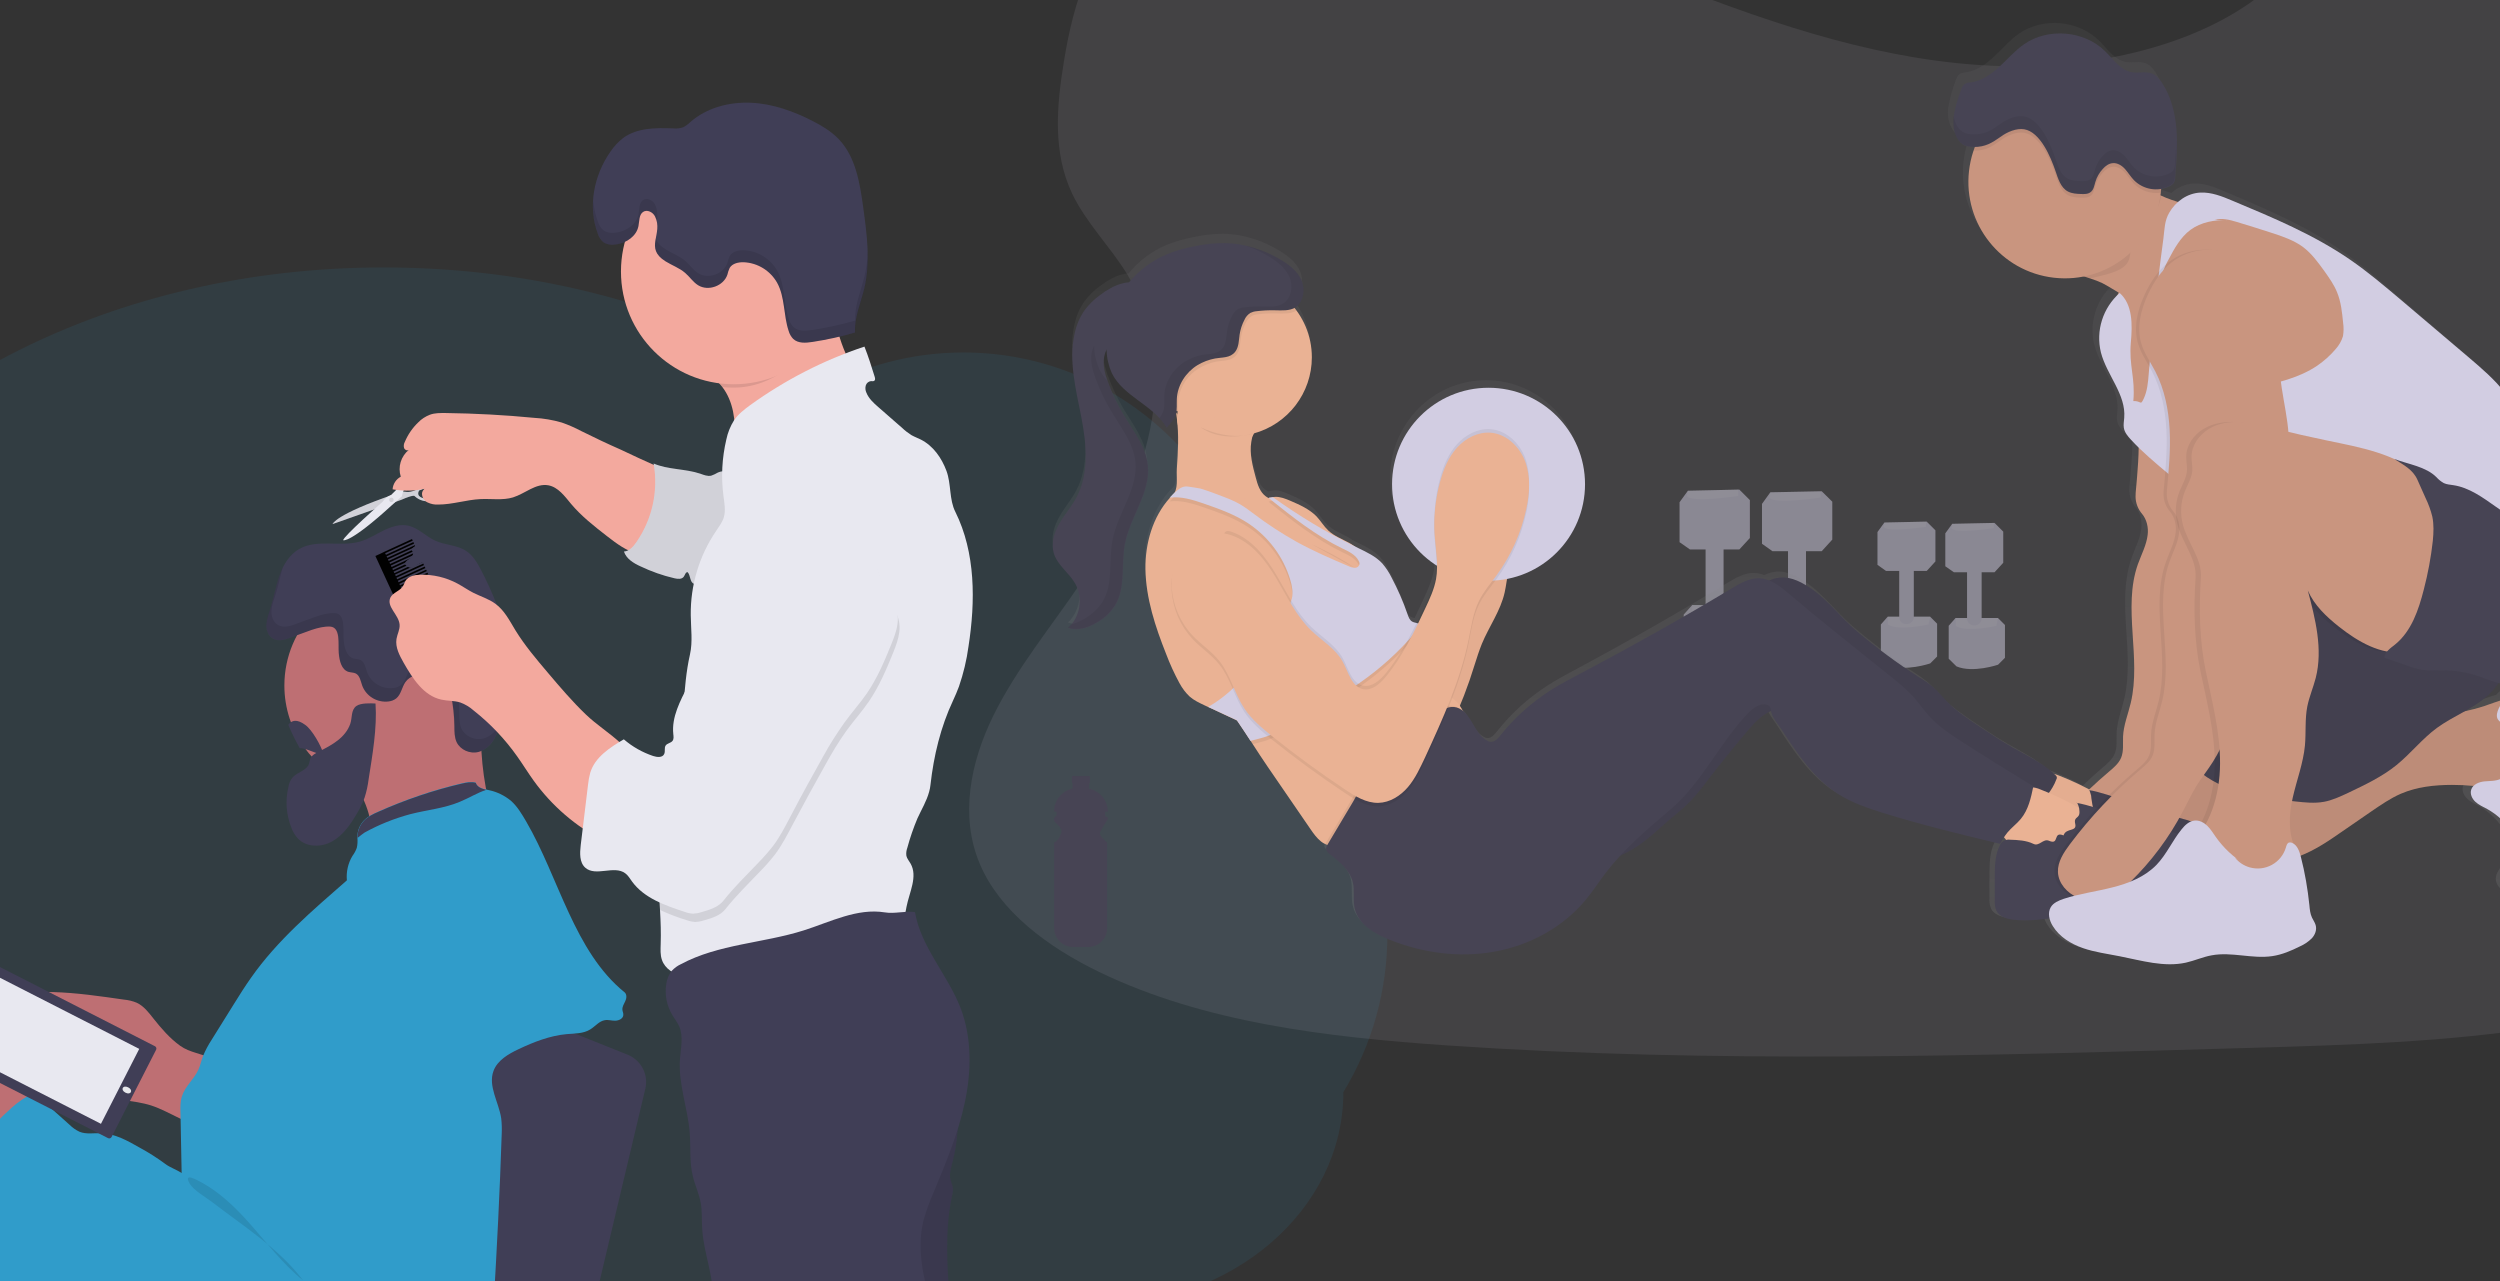 <?xml version="1.0" encoding="utf-8"?>
<!-- Generator: Adobe Illustrator 24.2.1, SVG Export Plug-In . SVG Version: 6.00 Build 0)  -->
<svg version="1.1" xmlns="http://www.w3.org/2000/svg" xmlns:xlink="http://www.w3.org/1999/xlink" x="0px" y="0px"
	 viewBox="0 0 1920 984" style="enable-background:new 0 0 1920 984;" xml:space="preserve">
<rect x="0" y="0" width="1920" height="984" fill="#333333" stroke="none"/>
<style type="text/css">
	.st0{fill:#403E56;}
	.st1{opacity:0.1;fill:#010101;enable-background:new    ;}
	.st2{fill:#EC2227;}
	.st3{fill:#D0CDE1;}
	.st4{fill:#F3F3F3;}
	.st5{fill:#302E41;}
	.st6{fill:#F9B7B9;}
	.st7{opacity:0.1;fill:#309CCA;enable-background:new    ;}
	.st8{fill:#F3A99E;}
	.st9{fill:#BE6F73;}
	.st10{fill:#E8E8F0;}
	.st11{fill:#309CCA;}
	.st12{fill:#010101;}
	.st13{fill:#E7E8EB;}
	.st14{opacity:0.1;}
	.st15{opacity:0.1;fill:#D2CDE2;enable-background:new    ;}
	.st16{opacity:0.5;}
	.st17{fill:#D2CDE2;}
	.st18{opacity:0.2;fill:#FFFFFF;enable-background:new    ;}
	.st19{fill:url(#SVGID_1_);}
	.st20{opacity:6.000000e-02;fill:#010101;enable-background:new    ;}
	.st21{fill:#C9957F;}
	.st22{fill:#474454;}
	.st23{fill:#EAB294;}
	.st24{opacity:3.000000e-02;fill:#010101;enable-background:new    ;}
	.st25{opacity:6.000000e-02;}
	.st26{fill:#E4A176;}
</style>
<g id="Layer_2">
</g>
<g id="Yoga">
	<path class="st0" d="M3179.6,2545.6c0,24.6-166.8,80.8-372.7,80.8s-372.7-56.2-372.7-80.8s166.8-8.4,372.7-8.4
		S3179.6,2520.9,3179.6,2545.6z"/>
	<path class="st1" d="M3179.6,2545.6c0,24.6-166.8,80.8-372.7,80.8s-372.7-56.2-372.7-80.8s166.8-8.4,372.7-8.4
		S3179.6,2520.9,3179.6,2545.6z"/>
	<circle class="st2" cx="2540.4" cy="2201.9" r="15.7"/>
	<circle class="st2" cx="2609.1" cy="2330.9" r="15.7"/>
	<circle class="st2" cx="2556.1" cy="2298.4" r="15.7"/>
	<path class="st3" d="M2561.1,2520.9c-0.3-0.5-6.8-11.3-9.1-34c-2.1-20.8-0.7-55.8,17.4-104.6c34.4-92.5-7.9-167.1-8.4-167.8
		l2.1-1.2c0.1,0.2,11,19.2,17.5,49.5c8.5,40.2,5.4,81.9-8.9,120.4c-34.3,92.3-8.8,136-8.5,136.4L2561.1,2520.9z"/>
	<path class="st3" d="M2547.6,2210.3c-9.3,0-16.9-7.6-16.9-16.9s7.6-16.9,16.9-16.9s16.9,7.6,16.9,16.9l0,0
		C2564.5,2202.7,2556.9,2210.3,2547.6,2210.3z M2547.6,2179c-8,0-14.5,6.5-14.5,14.5c0,8,6.5,14.5,14.5,14.5c8,0,14.5-6.5,14.5-14.5
		C2562.1,2185.4,2555.6,2179,2547.6,2179z"/>
	<circle class="st3" cx="2597.1" cy="2251.3" r="15.7"/>
	<path class="st3" d="M2563.3,2306.8c-9.3,0-16.9-7.6-16.9-16.9c0-9.3,7.6-16.9,16.9-16.9s16.9,7.6,16.9,16.9
		C2580.2,2299.2,2572.6,2306.8,2563.3,2306.8z M2563.3,2275.4c-8,0-14.5,6.5-14.5,14.5s6.5,14.5,14.5,14.5c8,0,14.5-6.5,14.5-14.5
		C2577.8,2281.9,2571.3,2275.4,2563.3,2275.4L2563.3,2275.4z"/>
	<path class="st3" d="M2604.3,2339.4c-9.3,0-16.9-7.6-16.9-16.9s7.6-16.9,16.9-16.9s16.9,7.6,16.9,16.9c0,0,0,0,0,0
		C2621.2,2331.8,2613.6,2339.3,2604.3,2339.4z M2604.3,2308c-8,0-14.5,6.5-14.5,14.5c0,8,6.5,14.5,14.5,14.5s14.5-6.5,14.5-14.5
		C2618.8,2314.5,2612.3,2308,2604.3,2308z"/>
	<circle class="st3" cx="2551.2" cy="2373.1" r="15.7"/>
	<path class="st3" d="M2570.5,2521.5c0,0-15.7-38.6,31.4-67.5L2570.5,2521.5z"/>
	<path class="st3" d="M2551.2,2520.8c0,0-7.1-41-62.4-40.7L2551.2,2520.8z"/>
	<path class="st2" d="M3117.3,2535.9h-266.9c0,0-5.4-79.3,26.6-80.2s28.4,35.2,68.5-14.4c40.1-49.6,88.8-46.9,95.1-17.6
		s-12.2,52.7,21.6,45.5S3144.8,2480.9,3117.3,2535.9z"/>
	<path class="st4" d="M2979.3,2536l-0.9,0c2.1-52.2,13-85.8,21.8-104.8c9.6-20.6,18.8-28.9,18.9-29l0.6,0.7
		c-0.1,0.1-9.2,8.3-18.7,28.8C2992.3,2450.5,2981.4,2483.9,2979.3,2536z"/>
	<path class="st4" d="M3075.9,2536.1l-0.9-0.3c10.4-35.8,35-58.4,35.2-58.6l0.6,0.7C3110.6,2478.1,3086.3,2500.6,3075.9,2536.1z"/>
	<path class="st4" d="M2892.4,2536l-0.9-0.1c3.5-25.5-2.9-45.3-8.8-57.4c-6.5-13.1-13.9-20.3-13.9-20.3l0.6-0.7
		c0.1,0.1,7.6,7.3,14.1,20.6C2889.6,2490.3,2896,2510.3,2892.4,2536z"/>
	<path class="st3" d="M3153.5,2537.2h-331.9l-0.1-1.1c-0.2-2.8-4.4-68.8,16.9-92.3c4.8-5.3,10.5-8,17.1-8.2
		c13.9-0.4,22.7,4.8,29.8,9c13.3,7.9,22.1,13.1,54.1-26.4c34.6-42.8,72-52,93.5-46.9c13.9,3.3,23.4,12.7,26.2,25.7
		c2.7,12.3,1.8,23.9,1.1,33.2c-0.7,9.9-1.3,17.8,2.8,21.4c3.4,3,10.2,3.2,21.4,0.8c22.8-4.9,54.6-0.7,70.5,19.9
		c8.6,11.1,15.3,31.2-1.2,64.3L3153.5,2537.2z M2823.9,2534.7H3152c12.3-25,12.7-46.1,1.1-61.1c-14.6-18.9-45.3-23.9-68.1-19
		c-12.2,2.6-19.4,2.2-23.5-1.4c-5-4.4-4.4-12.7-3.6-23.4c0.7-9.1,1.5-20.5-1.1-32.5c-2.6-12.1-11.5-20.7-24.4-23.8
		c-20.8-5-57.1,4.1-91.1,46.1c-33.3,41.1-43.3,35.2-57.2,27c-7.1-4.2-15.3-9-28.5-8.7c-5.9,0.2-11.1,2.7-15.4,7.4
		C2821.1,2466.5,2823.4,2525.8,2823.9,2534.7L2823.9,2534.7z"/>
	<ellipse class="st0" cx="2806.9" cy="2545.6" rx="372.7" ry="44.6"/>
	<path class="st5" d="M2815.1,1961.8c0,0-18.6-6.7-30.6,20c-12,26.6-30.6,55.9-30.6,55.9l10.6,2.7c0,0,2.7-18.6,9.3-21.3l-2.7,24
		c0,0,79.8,27.9,115.8-2.7l-1.3-9.3c0,0,5.3,1.3,5.3,9.3l4-4c0,0-4-8-16-18.6c-7.9-7-10.6-20.3-11.5-28.6c-0.7-6.9-3.5-13.5-8-18.8
		C2851.6,1961.1,2837.1,1951.3,2815.1,1961.8z"/>
	<path class="st6" d="M2795.5,2066.2l-19.3-24.1l-14.5-49.4l55.5-59.1c0,0,12.1-45.8,1.2-43.4s-13.3,36.2-13.3,36.2l-70,54.3
		c0,0,7.2,76,27.7,102.5l15.7,49.4L2795.5,2066.2z"/>
	<path class="st6" d="M2848.5,2066.2l19.3-24.1l14.5-49.4l-55.5-59.1c0,0-12.1-45.8-1.2-43.4s13.3,36.2,13.3,36.2l70,54.3
		c0,0-7.2,76-27.7,102.5l-15.7,49.4L2848.5,2066.2z"/>
	<circle class="st6" cx="2822" cy="2014.3" r="31.4"/>
	<path class="st6" d="M2807.5,2031.2c0,0,1.2,25.3-6,33.8c-7.2,8.4-14.5,51.9,20.5,53.1s31.4-36.2,31.4-36.2l-7.2-20.5
		c0,0-10.9-15.7-7.2-30.2H2807.5z"/>
	<path class="st6" d="M2775,2312.2l25.9,7.8c0,0,21.1-12.7,21.1-0.6c0,12.1-7.2,27.7-4.8,38.6s7.2,37.4,0,37.4s-21.7-47-21.7-47
		l-24.1-13.3L2775,2312.2z"/>
	<path class="st6" d="M2807.5,2481.1l-9.6,37.4c0,0-8.4,10.9,0,15.7c4,2.3,6.9,6.9,8.8,11.2c3.5,7.9,11.6,12.8,20.3,12.3
		c4.1-0.3,7.6-2,8.4-6.2c0.5-2.7-0.2-5.4-1.9-7.6c-8.9-12-10.9-19.9-10.9-19.9l3.6-42.2L2807.5,2481.1z"/>
	<path class="st5" d="M2784.2,2019.9c0,0,10.6-14.6,20-17.3c9.3-2.7,10.6-16,10.6-16s24,26.6,38.6,27.9c14.6,1.3,1.3-31.9,1.3-31.9
		l-26.6-6.7l-25.3,2.7l-20,13.3L2784.2,2019.9z"/>
	<path class="st5" d="M2764.1,2220.6l-4.8,9.6c0,0-117,37.4-107.3,72.4s63.9,25.3,63.9,25.3l60.3,10.9l6-26.5l-42.2-10.9l72.4-26.5
		l2.4,123l-9.6,88l24.1,2.4c0,0,26.5-80.8,22.9-114.6c0,0,44.6-137.5,19.3-158C2846.1,2195.2,2764.1,2220.6,2764.1,2220.6z"/>
	<path class="st3" d="M2823.4,2081.9l-18.8-22.7l-12.7,5.8l-13.3,42.2c0,0-10.9,20.5,2.4,42.2c0,0,2.4,14.5-1.2,18.1
		c-3.6,3.6-4.8,26.5-4.8,26.5l-15.7,30.2c0,0,89.2,15.7,115.8-6c0,0-13.9-51.3-5.5-67c8.4-15.7,9.6-39.7,0-50.6
		c-9.6-10.9-19.8-39.2-19.8-39.2l-5.8-3.7L2823.4,2081.9z"/>
	<polygon class="st3" points="2893.8,1901.8 2882.2,1901.8 2882.2,1890.3 2881.1,1890.3 2881.1,1901.8 2869.6,1901.8 2869.6,1902.9 
		2881.1,1902.9 2881.1,1914.4 2882.2,1914.4 2882.2,1902.9 2893.8,1902.9 	"/>
	<polygon class="st3" points="2783.8,1877.6 2772.3,1877.6 2772.3,1866.1 2771.2,1866.1 2771.2,1877.6 2759.6,1877.6 2759.6,1878.7 
		2771.2,1878.7 2771.2,1890.3 2772.3,1890.3 2772.3,1878.7 2783.8,1878.7 	"/>
	<polygon class="st3" points="2836.6,1826 2825,1826 2825,1814.4 2824,1814.4 2824,1826 2812.4,1826 2812.4,1827 2824,1827 
		2824,1838.6 2825,1838.6 2825,1827 2836.6,1827 	"/>
</g>
<g id="Barber">
	<path class="st7" d="M1065.5,717.5c0.2-75.7-36.4-146.8-98.2-190.5c0.8-8.1,1.3-16.2,1.3-24.3c0-128.1-102.4-232-228.8-232
		c-38.9,0-77.2,10-111,29.1c-89.4-58.8-206.2-94.4-333.9-94.4C87,205.3-91.7,299.6-171,434.8c-4.4-0.3-8.8-0.4-13.3-0.4
		c-126.3,0-228.8,103.9-228.8,232c-0.1,45.3,13,89.6,37.6,127.6l0,0c0,115.3,108.8,208.7,243,208.7h973.4
		c105.4,0,190.8-73.4,190.8-163.9l0,0C1053.9,802.2,1065.6,760.3,1065.5,717.5z"/>
	<path class="st8" d="M657.8,290.9c-9.7,4.1-19.5,8.2-28.6,13.7c-4.1,2.5-8.1,5.2-12.3,7.4c-4.6,2.4-9.4,4.3-14.2,6.2
		c-13.3,5.4-26.2,11.7-38.6,18.9c1.1-13.9-1-29-9.3-39.8c-1.2-1.6-2.6-3.1-4.1-4.5c-5.9-5.5-14.2-6.9-20-11.6
		c3.5-6.2,11.3-11.8,16.6-16.5c5.7-5.1,11.7-9.9,17.9-14.4c12.3-9.1,25.5-17.1,39.2-23.8c8.7-4.3,17.9-8.1,27.5-9.4
		c1.2-0.3,2.5-0.2,3.6,0.3c1.5,0.8,2,2.7,2.4,4.4c1.8,8.3,2.7,16.9,4.2,25.3c0.7,4.3,1.7,8.6,3,12.8c1.6,5,3.5,9.8,5.6,14.6
		C653.2,279.8,655.5,285.3,657.8,290.9z"/>
	<path class="st9" d="M381.2,526.5c0,45-36.5,81.4-81.4,81.4c-25.9,0-50.3-12.3-65.6-33.2c-10.3-14-15.8-30.9-15.8-48.2
		c0-45,36.5-81.4,81.4-81.4S381.2,481.5,381.2,526.5z"/>
	<path class="st9" d="M270.6,598.2c4.4,7.5,8.8,15.1,11.5,23.3c2.8,8.2,3.9,17.2,1.6,25.6c27.7-14.6,60.7-13.4,91.3-20.8
		c0.8-0.1,1.6-0.5,2.1-1.1c0.4-0.9,0.4-1.8,0-2.7c-6.4-23.6-8.8-48.2-7.3-72.6l-15.9,9.4c-7,4.3-14.2,8.2-21.6,11.6
		c-10.5,4.6-21.7,7.4-32.7,10.6c-8.7,2.6-26,5.9-31.5,13.5C269,596,269.9,597.1,270.6,598.2z"/>
	<path class="st0" d="M225.8,488.7c-5.3,2.1-11.5,4.6-16.4,1.6c-3.6-2.2-5.1-6.8-4.8-11s1.8-8.2,3.1-12.2c2.6-8.2,4-16.8,6.9-25
		c2.9-8.2,7.6-16.1,15.1-20.4c13.8-8,31.5-1.4,46.8-5.8c6.5-1.8,12.1-5.6,18.1-8.5s12.8-5.2,19.3-3.6c7.6,1.8,13.2,8.2,20.3,11.4
		c7.8,3.6,17,3.3,24.1,8.1c5,3.4,8.2,8.9,11,14.2c9,17.2,16.1,35.4,21.1,54.2c2,6.7,3.2,13.7,3.5,20.7c0.1,9-2.4,17.8-4.8,26.4
		l-3.9,13.7c-1.4,5.2-2.9,10.3-5.6,15s-6.9,8.6-12.1,10c-6.5,1.7-14-1.6-16.8-7.6c-1.7-3.7-1.7-8-1.7-12.2c-0.1-8.1-1-16.1-2.6-24
		c-0.8-4-1.9-8.1-4.6-11.1c-3.5-3.9-9-5.2-14.2-5.3c-6-0.1-12.7,1.6-16.2,6.5c-2.8,4-3.3,9.5-7.1,12.6c-1.7,1.3-3.7,2.1-5.8,2.3
		c-8.8,1.1-17.2-3.9-20.3-12.2c-1.2-3.4-1.8-7.7-5-9.3c-1.7-0.8-3.7-0.7-5.5-1.2c-5.5-1.7-7-8.6-7.5-14.4c-0.6-6.7,1.7-20-6.7-20.4
		C244.4,480.8,234,486,225.8,488.7z"/>
	<path class="st0" d="M245.3,577c-2.9,1.4-6,3-7.1,6c-0.4,1.2-0.5,2.4-0.9,3.6c-1.8,5.3-8.9,6.3-12.6,10.5c-1.7,2.1-2.8,4.6-3.2,7.3
		c-2.5,10.4-1.7,21.4,2.3,31.3c1.1,3.2,2.9,6.1,5.2,8.5c6.6,6.7,17.9,6.6,26.1,2s13.8-12.6,18.6-20.7c2.5-4.1,4.7-8.4,6.3-12.9
		c1.5-4.6,2.5-9.3,3.1-14.1c2.9-18.6,6.6-39.3,5.3-58.2c-3.9-0.2-11.3-0.5-14.7,1.9c-4.3,3.1-3.1,9.2-4.7,13.7
		C265.3,566.6,254.7,572.3,245.3,577z"/>
	<path class="st0" d="M248.6,579.4c-4.8,0.3-13.5-5.1-18.4-4.8c-3.3-5.8-6.2-11.8-8.8-17.9c2.6-3.7,6.7-4.6,13,0
		C239.6,560.3,246.6,572.6,248.6,579.4z"/>
	<path class="st10" d="M321.7,375.2c-5.3,2.8-8.5,2.9-11.1,2.4c-2.6-0.6-7.8,2-7.8,2c-45.6,15.6-47.4,22.9-47.4,22.9l52.7-18.6
		c10.1-4.4,10.3-2.9,10.3-2.9c7.8,7.3,17.6,2.4,17.6,2.4s13.7-6.5,9.6-12.7S327,372.5,321.7,375.2z M343.7,374.1
		c0,0-3.9,10.3-17.8,8.7c0,0-6.9-1-4-6.1c0,0,14.2-6,18-5.5C343.6,371.5,343.6,374.1,343.7,374.1L343.7,374.1z"/>
	<path class="st1" d="M321.7,375.2c-5.3,2.8-8.5,2.9-11.1,2.4c-2.6-0.6-7.8,2-7.8,2c-45.6,15.6-47.4,22.9-47.4,22.9l52.7-18.6
		c10.1-4.4,10.3-2.9,10.3-2.9c7.8,7.3,17.6,2.4,17.6,2.4s13.7-6.5,9.6-12.7S327,372.5,321.7,375.2z M343.7,374.1
		c0,0-3.9,10.3-17.8,8.7c0,0-6.9-1-4-6.1c0,0,14.2-6,18-5.5C343.6,371.5,343.6,374.1,343.7,374.1L343.7,374.1z"/>
	<path class="st10" d="M324.6,346.4c-7.9,0.3-9.5,6.2-9.5,6.2c-3.2,3.9-3.5,9.4-0.7,13.6l-14,13.9c-2.7,1-4.9,2.8-6.5,5.2
		c0,0-30.7,27.1-30.3,29.6c0,0,5,2.6,36.8-26.4l8.3-7.4c0,0,1.8-13.8,14.9-16.4c0,0,1.3,0.6,2-2.5c0.7-1.5,1.7-2.8,2.9-4
		C330.2,356.6,332.5,346.1,324.6,346.4z M326.8,355.8c0,0-4.2,10.9-10.2,7.8c-6-3.2-0.2-10.4-0.2-10.4
		C326.8,342.9,326.8,355.8,326.8,355.8L326.8,355.8z"/>
	<circle class="st1" cx="300.6" cy="383.9" r="1.7"/>
	<path class="st8" d="M446.5,331.1c-4.9-2.6-9.9-4.8-15.1-6.6c-6.9-2-14-3.2-21.2-3.6c-22.6-2.2-45.3-3.4-68.1-3.7
		c-4,0-8.1-0.1-11.9,1.3c-3.4,1.3-6.5,3.3-9,5.9c-4.4,4.2-7.9,9.3-10.3,15c-0.8,1.4-1,3.1-0.6,4.6c0.5,1.5,2.6,2.5,3.8,1.4
		c-6.2,5-8.7,13.2-6.3,20.7c-3.6,1.9-6,5.6-6.3,9.7c9.4,1.7,19.1,1.3,28.3-1.4c-2.7-0.7-5.6,1.9-5.7,4.7c0,2.9,1.7,5.5,4.3,6.8
		c2.6,1.2,5.4,1.8,8.2,1.6c10.9,0,21.6-3.7,32.5-4.2c8.3-0.4,17,1.1,24.9-1.3c9.3-2.9,17.5-11,27.1-9.3c7.6,1.4,12.6,8.4,17.5,14.3
		c7.9,9.4,17.7,17.1,27.5,24.7c7.5,5.8,15.3,11.8,24.6,13.8c2.8,0.8,5.7,0.6,8.4-0.4c2.3-1.2,4.1-3,5.5-5.2
		c10-14.2,10-32.1,9.4-48.8c-0.3-8.5-2.2-9.7-10-13.2c-9.2-4.1-18.3-8.3-27.3-12.6C466.4,340.8,456.4,336,446.5,331.1z"/>
	<path class="st10" d="M551.2,363c-1.5,0.9-3.2,1.7-4.9,2.3c-2.8,0.7-5.7-0.5-8.5-1.5c-11.6-3.9-24.6-3-35.8-7.8
		c3.7,21.2-1.1,42.9-13.4,60.6c-2.3,3.3-5.4,6.7-9.4,7c1.8,5.5,7.3,8.9,12.6,11.3c8.4,4,17.1,7.1,26.2,9.2c2.6,0.6,5.7,0.9,7.2-1.3
		c0.9-1.3,1.3-3.5,2.9-3.4c2.4,2.6,1.6,7.9,5,9c1,0.3,2.1,0.3,3.2,0l7.5-1.3c2.2-0.2,4.4-0.9,6.3-2.2c1.2-1,2.2-2.3,2.9-3.7
		c8.4-14.3,11.6-30.9,12.9-47.2c0.6-8.1,1.4-16.7,0.9-24.9C566.2,362.3,557.3,360.2,551.2,363z"/>
	<path class="st1" d="M551.2,363c-1.5,0.9-3.2,1.7-4.9,2.3c-2.8,0.7-5.7-0.5-8.5-1.5c-11.6-3.9-24.6-3-35.8-7.8
		c3.7,21.2-1.1,42.9-13.4,60.6c-2.3,3.3-5.4,6.7-9.4,7c1.8,5.5,7.3,8.9,12.6,11.3c8.4,4,17.1,7.1,26.2,9.2c2.6,0.6,5.7,0.9,7.2-1.3
		c0.9-1.3,1.3-3.5,2.9-3.4c2.4,2.6,1.6,7.9,5,9c1,0.3,2.1,0.3,3.2,0l7.5-1.3c2.2-0.2,4.4-0.9,6.3-2.2c1.2-1,2.2-2.3,2.9-3.7
		c8.4-14.3,11.6-30.9,12.9-47.2c0.6-8.1,1.4-16.7,0.9-24.9C566.2,362.3,557.3,360.2,551.2,363z"/>
	<path class="st9" d="M117.9,782.3c-3.7-4.7-7.5-9.7-12.9-12.2c-3.1-1.3-6.5-2.1-9.8-2.4c-18.2-2.6-36.4-5.3-54.8-5.8
		c-6-0.2-12.4,0-17.3,3.5c-5.6,4-7.8,11.3-8.1,18.2c-0.7,16.6,6.7,32.5,19.8,42.7c11,8.4,24.9,11.9,38.4,14.6
		c7.1,1.5,14.3,2.8,21.5,3.9c7.2,1.1,14.5,2,21.4,4.2c14.8,4.8,27.9,15.5,43.5,16.4c0.7,0.1,1.5,0,2.1-0.4c0.7-0.6,1.1-1.3,1.3-2.2
		c3.4-12.1,15.3-41,0-49.5c-8-4.4-16.9-4.6-24.7-10.2C130.5,797.5,123.9,789.9,117.9,782.3z"/>
	<path class="st9" d="M-12.7,862.5c-10.1-8.8-24-13.4-31.3-24.6c-3.2-4.9-4.8-10.7-6.5-16.3l-4.8-17.1c-0.4-1-0.5-2.2-0.5-3.3
		c0.4-3.6,4.6-5.3,8.1-5.8c18.1-2.8,36.9,4.5,50.5,16.8s22.2,29.3,27.3,47c0.4,0.9,0.4,1.9,0.2,2.8c-0.4,0.8-1.1,1.5-2,1.9
		c-6.5,3.9-15.3,9.5-23,10.7C-2.2,875.8-7.3,867.2-12.7,862.5z"/>
	<path class="st0" d="M429,788.8l53,21.2c10.4,4.2,16.2,15.3,13.6,26.2l-39.4,165.9h-98.6l17.2-188.7
		C374.8,813.4,412.2,782.4,429,788.8z"/>
	<path class="st11" d="M480.2,768.9c-1,2.1-2.4,4.3-2.2,6.6c0.1,1.4,0.9,2.7,0.7,4.1c-0.2,2.7-3.3,4.2-6.1,4.3s-5.4-0.9-8.1-0.4
		c-4.4,0.7-7.4,4.8-11.2,7.1c-5.3,3.3-11.9,3.1-18.1,3.6c-12.9,1.2-25.2,6-36.8,11.5c-7.9,3.7-16.4,8.6-19.4,16.8
		c-4.3,11.6,4,23.9,5.9,36.2c0.5,4.1,0.6,8.3,0.4,12.5c-1.4,43.5-3.7,87.4-6.2,130.8l-473.8,0.6l23.3-40.9
		c22.7-39.9,46.1-80.5,80.4-111c5.1-4.6,10.8-8.4,17-11.4l27.5,24.6c2.2,2.2,4.8,4,7.6,5.3c5.2,2.1,11,0.9,16.5,1.1
		c10.7,0.3,20.4,5.8,29.7,11.1c6.8,3.7,13.3,7.8,19.5,12.4c3.6,2.8,8.9,4.5,12.7,7.1l-0.9-46.4c-0.1-4.2-0.2-8.5,1.1-12.5
		c2.4-7.8,9.4-13.2,12.7-20.6c1.5-3.3,2.2-6.9,3.5-10.3c1.8-4.4,4-8.5,6.6-12.5l17.2-27.6c4.2-6.8,8.5-13.6,13.1-20.1
		c20.1-28.7,47.2-51.7,73.6-74.8c-0.6-6.6,0.9-13.2,4.3-18.8c1.4-1.9,2.5-3.9,3.3-6.1c0.6-2.5,0.7-5.2,0.5-7.8c0-0.7,0-1.3,0-2
		c0.3-4.2,2.1-8.2,5-11.3c3-3.1,7.1-5.1,11.1-6.8c20.6-9.2,42-16.5,64-21.7c3.5-0.8,7.2-1.6,10.7-0.6c1,3.4,4.6,4.6,8.2,5.4l2.3,0.5
		c6.1,1.3,11.7,4.1,16.5,8c5,4.4,8.4,10.2,11.8,16c25.2,43.2,36.8,99.9,75.7,131.3C481.6,763.9,481.2,766.9,480.2,768.9z"/>
	<path class="st1" d="M639,238.2c-13.6,29.9-40.5,59.5-75.5,59.5c-2.9,0-5.7-0.1-8.6-0.4c-1.2-1.6-2.6-3.1-4.1-4.5
		c-5.9-5.5-14.2-6.9-20-11.6c3.5-6.2,11.3-11.8,16.6-16.5c5.7-5.1,11.7-9.9,17.9-14.4c12.3-9.1,25.5-17.1,39.2-23.8
		c8.7-4.3,17.9-8.1,27.5-9.4c1.2-0.3,2.5-0.2,3.6,0.3c1.5,0.8,2,2.7,2.4,4.4C639.9,229.9,637.5,229.8,639,238.2z"/>
	<circle class="st8" cx="563.5" cy="208.5" r="86.6"/>
	<path class="st10" d="M743.8,496.5c-1.4,10.5-3.9,20.8-7.3,30.7c-1.3,3.6-2.9,7.2-4.5,10.7c-9.6,20.4-14.9,42.5-17.4,64.9
		c-0.2,1.8-0.5,3.5-1,5.2c-1.9,7.2-5.9,13.7-9,20.5c-3.1,7.4-5.7,14.9-7.8,22.7c-0.7,1.9-1,4-0.7,6.1c0.5,2.2,2.1,3.9,3.2,5.9
		c5.7,9.9-0.9,22-3.1,33.2c-0.8,3.9-1.1,8.1-3.6,11.1c-2.1,2.6-5.5,3.8-8.6,4.9c-45.1,15.3-91.3,27.4-138.2,36
		c-7,1.3-14.2,2.5-21.2,1.2s-13.9-5.6-16.2-12.3c-1.4-3.9-1.1-8.1-1-12.2c0.3-8.6,0-17.3-0.5-26c-1.5-28.6-4.9-57.4,2.6-84.8
		c2.2-8.1,5.4-15.9,7.9-23.9c5-15.6,6.2-31.7,7.5-47.9c1-13.3,2-26.7,5-39.9c2.2-9.8,0.7-20,0.6-30.1c-0.3-23,6.5-45.6,19.4-64.6
		c2.2-3.3,4.7-6.6,5.9-10.3c1.7-5.4,0.5-11.3-0.2-16.9c-1.9-14.4-1.1-29,2.2-43.1c1.1-5.3,3.1-10.3,6-14.9
		c3.2-4.7,7.8-8.2,12.4-11.6c26.8-19.3,56.3-34.5,87.7-44.9c2.9,7.3,5.6,15.8,7.9,23.3c0.3,1,0.5,2.3-0.3,2.9
		c-0.8,0.6-1.7,0.3-2.6,0.3c-1.9,0.2-3.5,1.6-4,3.4c-0.5,1.8-0.3,3.8,0.5,5.5c1.8,4.5,5.5,7.9,9.2,11.1l18.3,16
		c2.2,2.1,4.6,3.9,7.1,5.5c2.3,1.3,4.8,2.2,7.2,3.4c9.5,4.8,16,14.1,19.7,24.1c3.7,10,2,22,6.8,31.4
		C749.3,424.5,749.2,461.7,743.8,496.5z"/>
	<path class="st0" d="M731.7,825.1c5.6,22.4,5.4,45.9-0.4,68.3c-1,4-2.3,8.1-1.4,12.2c0.5,2.3,1.6,4.5,1.9,6.8
		c0.1,2.1-0.1,4.3-0.7,6.3c-5.7,27.1-3.7,55.3-1.4,83c-1,0-1.3,0.5-2.3,0.5h-24.9c-0.4-7.3-9.5-12.7-13.9-18.5
		c-8.7-11.5-11.7-26.3-8.2-40.3c3.9-15.5,15.3-27.9,21.2-42.7c6.5-16.3,5.9-34.8,12.8-50.9C718.2,840.4,725.6,833.1,731.7,825.1z"/>
	<path class="st1" d="M731.7,825.1c5.6,22.4,5.4,45.9-0.4,68.3c-1,4-2.3,8.1-1.4,12.2c0.5,2.3,1.6,4.5,1.9,6.8
		c0.1,2.1-0.1,4.3-0.7,6.3c-5.7,27.1-3.7,55.3-1.4,83c-1,0-1.3,0.5-2.3,0.5h-24.9c-0.4-7.3-9.5-12.7-13.9-18.5
		c-8.7-11.5-11.7-26.3-8.2-40.3c3.9-15.5,15.3-27.9,21.2-42.7c6.5-16.3,5.9-34.8,12.8-50.9C718.2,840.4,725.6,833.1,731.7,825.1z"/>
	<path class="st0" d="M679.5,700.7c-21.2-3.4-41.7,7.3-62.1,13.8c-31.2,9.9-65.6,10.5-94.5,26c-2.6,1.2-4.9,2.9-6.9,5
		c-2.3,2.9-3.8,6.4-4.3,10.1c-1.3,8.2,0.3,16.6,4.5,23.7c1.8,3.1,4.1,5.9,5.5,9.1c3.3,7.8,1.1,16.7,0.5,25.2
		c-1.3,18.9,6,37.4,7.5,56.3c0.9,11.2-0.3,22.6,2.4,33.4c1.6,6.8,4.7,13.3,6,20.2c1.3,6.9,0.7,13.6,1.2,20.5
		c1.2,19.6,10.1,38.6,7.9,58l168,0.6c-6.2-21.7-11.4-44.1-5.8-65.9c2-6.9,4.4-13.7,7.3-20.2c9.4-22.7,19.1-45.5,24.2-69.5
		c5.2-24,5.6-49.7-3.1-72.6c-9.8-25.6-30.5-46.9-35.1-73.9C695,699.4,687.2,702,679.5,700.7z"/>
	<path class="st0" d="M503.1,166.3c-1.6-3.4-6.2-5.7-9.3-3.5s-2.7,7-3.5,10.9c-1.5,7.6-9,12.8-16.8,14c-3.6,0.6-7.7,0.3-10.5-2
		c-1.8-1.7-3.2-3.9-3.9-6.3c-7.8-20.7-3-44.8,9.7-62.9c2.7-4,6-7.6,9.9-10.6c10.7-7.8,25-7.8,38.2-7.3c2.7,0.3,5.4,0,7.9-0.9
		c1.9-1,3.7-2.3,5.3-3.9c12.5-11,29.8-15.6,46.5-14.9c16.7,0.7,32.8,6.5,47.6,14.1c7.1,3.6,14,7.8,19.6,13.5
		c13.4,13.7,16.6,34.1,19.2,53.1c2.8,20.5,5.6,41.5,0.9,61.6c-2.7,11.4-7.8,22.5-7.2,34.2c-10.7,3.1-21.6,5.5-32.7,7.2
		c-5.2,0.8-11.1,1.3-14.9-2.4c-1.6-1.7-2.8-3.8-3.4-6c-4.1-12.1-2.7-25.9-8.9-37.1c-5.3-9.3-14.9-15.2-25.6-15.7
		c-4.1-0.1-8.7,0.9-10.8,4.3c-0.8,1.7-1.4,3.5-1.8,5.3c-2.9,8.6-14.6,12.9-22.4,8.1c-3.9-2.4-6.5-6.5-10-9.5
		c-4.4-3.8-10.1-5.8-15.1-8.9C494.6,190.4,509.6,179.8,503.1,166.3z"/>
	<path class="st0" d="M373.5,606.6c-7.1,2.3-13.5,6.4-20.4,9.2c-12.1,5.1-25.4,6.2-38.1,9.5c-12.2,3.3-24,8-35,14.1
		c-0.8,0.4-3.4,2.6-5.4,4.1c0-0.7,0-1.3,0-2c0.3-4.2,2.1-8.2,5-11.3c3-3.1,7.1-5.1,11.1-6.8c20.6-9.2,42.1-16.5,64-21.6
		c3.5-0.8,7.2-1.6,10.7-0.6C366.4,604.5,370,605.7,373.5,606.6z"/>
	<path class="st1" d="M190.3,938c13.9,15.5,26.4,32.4,42.6,45.5c-18.7-24.8-45.5-41.4-69.7-60.1c-4.9-3.8-14.7-9.2-17.7-14.7
		c-4.7-8.6,5.7-2.5,10-0.2C168.9,916,180.1,926.7,190.3,938z"/>
	<path class="st1" d="M690.7,485.3c-0.7,5.6-2.7,10.9-4.8,16.1c-5.2,12.9-10.7,25.7-18.5,37.2c-5.4,7.9-11.8,15-17.4,22.7
		c-5.8,8.2-11,16.7-15.8,25.5c-8.8,15.6-17.4,31.4-25.8,47.2c-4,7.6-8,15.3-13.1,22.1c-3.6,4.6-7.5,9.1-11.6,13.2
		c-9,9.5-18.3,18.4-26.4,28.7c-4,5.2-10.7,7.2-16.9,8.9c-2.1,0.7-4.3,1.1-6.5,1.2c-2.2-0.2-4.4-0.6-6.5-1.4
		c-7-2.1-13.8-4.7-20.4-7.8c-1.5-28.6-4.9-57.4,2.6-84.8c2.2-8.1,5.4-15.9,7.9-23.9c5-15.6,6.2-31.7,7.5-47.9
		c1.5-3.2,3.2-6.5,4.8-9.6c10.8-21.3,19.9-44.8,17.1-68.5c-0.7-4.3-1.2-8.6-1.5-12.9c0-5.3,0.9-10.6,2.6-15.6
		c7.8-24,25.8-43.4,49.1-53c3.6-1.7,7.6-2.6,11.6-2.6c5.2,0.3,10.1,3,15.2,2c17.1,7.5,30.9,20.3,41.2,35.9s10.9,36.3,22.1,51.2
		C690.4,473.8,691.3,479.7,690.7,485.3z"/>
	<polygon class="st12" points="317,415.2 316.4,414 295.3,423.7 291.8,425.4 288.3,427 318,491.5 321.6,489.9 325.1,488.3 
		346.2,478.5 345.7,477.4 324.5,487.1 324,485.9 345.1,476.2 344.6,475 323.5,484.8 322.9,483.6 344,473.8 343.5,472.7 322.4,482.4 
		321.8,481.3 343,471.5 342.4,470.3 321.3,480.1 320.7,478.9 341.9,469.2 341.3,468 320.2,477.7 319.7,476.6 340.8,466.8 
		340.2,465.6 319.1,475.4 318.6,474.2 339.7,464.5 339.2,463.3 318,473 317.5,471.9 338.6,462.1 338.1,460.9 317,470.7 316.4,469.5 
		337.5,459.8 337,458.6 315.9,468.3 315.3,467.2 336.5,457.4 335.9,456.2 314.8,466 314.2,464.8 335.4,455.1 334.8,453.9 
		313.7,463.6 313.2,462.5 334.3,452.7 333.8,451.6 312.6,461.3 312.1,460.1 333.2,450.4 332.7,449.2 311.5,458.9 311,457.8 
		332.1,448 331.6,446.9 310.5,456.6 309.9,455.4 331,445.7 330.5,444.5 309.4,454.3 308.8,453.1 330,443.3 329.4,442.2 308.3,451.9 
		307.7,450.7 328.9,441 328.3,439.8 307.2,449.6 306.7,448.4 327.8,438.6 327.3,437.5 306.1,447.2 305.6,446 326.7,436.3 
		326.2,435.1 305,444.9 304.5,443.7 325.6,434 325.1,432.8 304,442.5 303.4,441.3 324.6,431.6 324,430.4 302.9,440.2 302.3,439 
		323.5,429.3 322.9,428.1 301.8,437.8 301.3,436.7 322.4,426.9 321.8,425.7 300.7,435.5 300.2,434.3 321.3,424.6 320.8,423.4 
		299.6,433.1 299.1,432 320.2,422.2 319.7,421 298.5,430.8 298,429.6 319.1,419.9 318.6,418.7 297.5,428.4 296.9,427.3 318,417.5 
		317.5,416.3 296.4,426.1 295.8,424.9 	"/>
	<path class="st1" d="M383.3,557.2c-2.7,4.6-6.9,8.6-12.1,10c-6.5,1.7-14-1.6-16.8-7.6c-1.7-3.7-1.7-8-1.7-12.2
		c-0.1-8.1-1-16.1-2.6-24c-0.8-4-1.9-8.1-4.6-11.1c-3.5-3.9-9-5.2-14.2-5.3c-6-0.1-12.7,1.6-16.2,6.5c-2.8,4-3.3,9.5-7.1,12.6
		c-1.7,1.3-3.7,2.1-5.8,2.3c-8.8,1.1-17.2-3.9-20.3-12.2c-1.2-3.4-1.8-7.7-5-9.3c-1.7-0.8-3.7-0.7-5.5-1.2c-5.5-1.7-7-8.6-7.5-14.4
		c-0.6-6.7,1.7-20-6.7-20.4c-8.9-0.5-19.3,4.7-27.5,7.4c-5.3,2.1-11.5,4.6-16.4,1.6c-3.6-2.2-5.1-6.8-4.8-11s1.8-8.2,3.1-12.2
		c2.2-6.8,3.5-13.8,5.5-20.7c-0.9,1.9-1.8,3.9-2.5,6c-2.9,8.2-4.2,16.8-6.9,25c-1.3,4-2.9,8-3.1,12.2s1.3,8.8,4.8,11
		c4.9,3,11.1,0.5,16.4-1.6c8.3-2.8,18.6-7.9,27.5-7.4c8.3,0.5,6.1,13.7,6.7,20.4c0.5,5.7,2,12.7,7.5,14.4c1.8,0.5,3.8,0.4,5.5,1.2
		c3.2,1.6,3.9,5.8,5,9.3c3.2,8.3,11.6,13.3,20.3,12.2c2.1-0.2,4.1-1.1,5.8-2.3c3.8-3.1,4.3-8.6,7.1-12.6c3.5-4.9,10.2-6.6,16.2-6.5
		c5.2,0.1,10.8,1.4,14.2,5.3c2.7,3,3.8,7.1,4.6,11.1c1.6,7.9,2.4,16,2.6,24c0.1,4.1,0,8.4,1.7,12.2c2.8,6,10.3,9.3,16.8,7.6
		c5.2-1.4,9.4-5.4,12.1-10c2.1-3.8,3.7-7.8,4.8-11.9C383.9,556.1,383.6,556.6,383.3,557.2z"/>
	<path class="st8" d="M449.8,548.6c-10.3-9.9-19.7-20.9-29-31.9c-8.9-10.5-17.8-21-25-32.7c-4.4-7.3-8.4-15.2-15.2-20.2
		c-5.2-3.9-11.5-5.7-17.2-8.6c-4.1-2.1-7.9-4.8-12-7c-8.9-4.8-18.8-7.1-28.9-6.8c-4.2,0.1-8.9,1.1-11.1,4.7
		c-0.7,1.2-1.1,2.7-1.8,3.9c-2.3,3.9-7.9,5-9.8,9c-3.2,6.9,6.5,13.1,7.1,20.7c0.3,3.8-1.8,7.3-2.4,11c-1,6.5,2.3,12.6,5.5,18.3
		c6.9,12.1,15.3,25.3,28.9,28.3c4.8,1.1,9.9,0.7,14.6,2.2c3.8,1.4,7.3,3.5,10.3,6.2c12.8,10.1,24,21.9,33.4,35.2
		c4.4,6.2,8.3,12.6,12.7,18.7c14,19.4,32.4,35.2,53.7,46.2l15.9-50.4c2.4-7.8,4.4-18.4-2.6-24.4C468.4,563,458.3,556.8,449.8,548.6z
		"/>
	<path class="st10" d="M622.4,375.8c-5,1-10-1.7-15.2-2c-4,0-8,0.9-11.6,2.6c-23.3,9.6-41.3,29-49.1,53c-1.7,5-2.6,10.3-2.6,15.7
		c0.1,4.3,1,8.6,1.5,12.9c2.8,23.7-6.3,47.2-17,68.5c-6,11.8-12.7,24.2-11.3,37.3c0.2,1.8,0.5,3.7-0.6,5.2c-1.3,1.7-4.1,1.8-5.3,3.6
		c-1.2,1.8-0.1,4.5-1.1,6.5c-1.3,2.9-5.5,2.5-8.5,1.5c-8.3-2.8-15.9-7.1-22.5-12.8c-10.7,6.3-22.2,13.7-25.8,25.7
		c-0.8,3-1.4,6.1-1.7,9.3L446,649c-0.7,6.1-1.1,13.3,3.5,17.4c8,7.1,22.2-2.1,30.7,4.3c2.2,1.6,3.6,4.1,5.2,6.3
		c9.3,12.8,25.4,18.4,40.4,23.3c2.1,0.8,4.3,1.3,6.5,1.4c2.2-0.1,4.4-0.5,6.5-1.2c6.3-1.8,12.9-3.8,16.9-8.9
		c8.1-10.3,17.4-19.2,26.4-28.7c4.1-4.2,8-8.6,11.6-13.2c5.2-6.9,9.1-14.5,13.1-22.1c8.3-15.9,16.9-31.6,25.7-47.2
		c4.8-8.8,10.2-17.2,16-25.4c5.6-7.8,12-14.9,17.4-22.7c7.8-11.5,13.3-24.3,18.5-37.2c2.1-5.2,4.2-10.5,4.9-16.1
		c0.7-5.6-0.2-11.6-3.6-16c-11.2-14.9-11.8-35.6-22.1-51.2C653.3,396.1,639.5,383.3,622.4,375.8z"/>
	<path class="st0" d="M317.3,420.5c-0.6,0.4-1,1-1.1,1.7c0,0.6,0.5,1.2,0.8,1.7c0.8,1.7-0.5,3.6-1.9,4.7s-3.2,2-4,3.7
		c-0.1,0.2-0.2,0.5-0.2,0.7c0.1,0.3,0.3,0.6,0.6,0.9c0.9,1,2,1.7,3.2,2.1c2,0.4,3.9-0.9,5.6-2c1.8-1.2,3.8-2.1,5.8-2.8
		c0.6-0.2,1.2-0.5,1.7-0.9c0.6-0.6,1-1.5,1.1-2.4c0.4-3.2-1.3-6.4-3.3-9C323.3,415.7,319.3,418.7,317.3,420.5z"/>
	<path class="st0" d="M-15.1,735L119,803.5c1,0.5,1.4,1.7,0.9,2.7l-34.2,67c-0.5,1-1.7,1.4-2.7,0.9l-134.2-68.5
		c-1-0.5-1.4-1.7-0.9-2.7l34.2-67C-17.3,734.9-16.1,734.5-15.1,735z"/>
	
		<rect x="1.8" y="739.5" transform="matrix(0.455 -0.891 0.891 0.455 -697.912 469.123)" class="st10" width="64.6" height="129.9"/>
	
		<ellipse transform="matrix(0.455 -0.891 0.891 0.455 -703.586 396.283)" class="st13" cx="-28.2" cy="772.7" rx="1.4" ry="2.1"/>
	
		<ellipse transform="matrix(0.455 -0.891 0.891 0.455 -692.358 542.903)" class="st13" cx="97.1" cy="836.8" rx="2.3" ry="3.5"/>
	<g class="st14">
		<path class="st12" d="M664,212c-2.7,11.4-7.8,22.5-7.2,34.2c-10.7,3.1-21.6,5.5-32.7,7.2c-5.2,0.8-11.1,1.3-14.9-2.4
			c-1.6-1.7-2.8-3.8-3.4-6c-4.1-12.1-2.7-25.9-8.9-37.1c-5.3-9.3-14.9-15.2-25.6-15.7c-4.1-0.1-8.7,0.9-10.8,4.3
			c-0.8,1.7-1.4,3.5-1.8,5.3c-2.9,8.6-14.6,12.9-22.4,8.1c-3.9-2.4-6.5-6.5-10-9.5c-4.4-3.8-10.1-5.8-15.1-8.9
			c-4.5-2.8-6.7-5.6-7.6-8.4c-1.1,6.2-1.5,11.9,7.6,17.5c5,3.1,10.7,5,15.1,8.9c3.5,3,6.1,7.1,10,9.5c7.8,4.8,19.5,0.5,22.4-8.1
			c0.4-1.8,1-3.6,1.8-5.3c2.1-3.5,6.7-4.5,10.8-4.3c10.7,0.5,20.3,6.5,25.6,15.7c6.2,11.2,4.8,25,8.9,37.1c0.7,2.3,1.8,4.4,3.5,6.1
			c3.8,3.6,9.8,3.2,14.9,2.4c11-1.7,21.9-4.2,32.7-7.2c-0.6-11.7,4.5-22.8,7.2-34.2c2.1-9.3,2.9-18.9,2.5-28.4
			C666.3,199.2,665.4,205.7,664,212z"/>
		<path class="st12" d="M504.4,169.9c0.9-4.3,0.5-8.7-1.3-12.7c-1.6-3.4-6.2-5.7-9.3-3.5c-3.1,2.2-2.7,7-3.4,10.9
			c-1.5,7.6-9,12.8-16.8,14c-3.6,0.6-7.7,0.3-10.5-2c-1.8-1.7-3.2-3.9-3.9-6.3c-2-5.4-3.2-11-3.6-16.7c-0.7,8.7,0.6,17.5,3.6,25.8
			c0.7,2.4,2.1,4.6,3.9,6.3c2.8,2.4,6.9,2.6,10.5,2c7.7-1.2,15.3-6.5,16.8-14c0.7-3.9,0.2-8.6,3.4-10.8c3.2-2.2,7.8,0.1,9.3,3.5
			C503.7,167.5,504.1,168.6,504.4,169.9z"/>
	</g>
</g>
<g id="Gym">
	<path class="st15" d="M1535,50.7c-87.2-3-170.3-31.2-249.6-62s-157.9-65-243.1-81.3c-54.8-10.5-117.5-12-161.6,17.4
		c-42.5,28.3-56.2,77-63.6,122.3c-5.6,34.1-8.8,69.9,6.4,101.8c10.6,22.1,29.3,40.7,42.3,61.9c45.1,73.8,13.3,164.7-35.7,236.8
		c-22.9,33.8-49.5,66-67.2,102c-17.7,36-25.9,77.2-10.4,113.9c15.4,36.4,51.9,63.7,91.5,82.9c80.5,39,175.3,50.2,267.7,56.5
		c204.7,14,410.4,7.9,615.6,1.9c75.9-2.2,152.2-4.5,226.9-16.3c41.5-6.5,84.3-16.9,114.4-41.9c38.2-31.7,47.7-85.4,22.1-125.2
		c-43-66.7-161.8-83.3-191.8-154.9c-16.5-39.4,0.4-83.3,24.5-119.9c51.5-78.4,137.9-147.2,142.5-236.8
		c3.1-61.6-38.4-123.2-102.6-152.4c-67.3-30.5-160.6-26.7-210.3,23.8C1701.9,33.3,1612.1,53.4,1535,50.7z"/>
	<g class="st16">
		<polygon class="st17" points="1335.8,376 1296.3,376.9 1289.9,385.7 1289.9,416.4 1297.9,422 1335.8,422 1343.9,413.2 
			1343.9,384.1 		"/>
		<path class="st18" d="M1335,380.9c0,0-36.3,5.6-39.5,0l0.8-4l38.7-0.9V380.9z"/>
		<path class="st17" d="M1339.1,464.8l6.4,6.5v30.7l-6.4,6.4c0,0-23.4,8.1-38.7,1.6l-7.3-7.3v-30.7l6.5-7.3L1339.1,464.8z"/>
		<path class="st18" d="M1337.5,472c0,0-28.2,6.4-37.9,0v-7.3h39.5L1337.5,472z"/>
		<path class="st17" d="M1323.7,421.8v43.6c-0.2,3.6-3.3,6.4-6.9,6.2l0,0c-3.6,0.2-6.7-2.6-6.9-6.2v-43.6c0-3.7,3.5-6.6,7.7-6.2l0,0
			C1321,415.9,1323.6,418.5,1323.7,421.8z"/>
		<polygon class="st17" points="1399.1,377.3 1359.6,378.1 1353.2,387 1353.2,417.6 1361.2,423.3 1399.1,423.3 1407.2,414.4 
			1407.2,385.3 		"/>
		<path class="st18" d="M1398.3,382.1c0,0-36.3,5.6-39.5,0l0.8-4l38.7-0.8V382.1z"/>
		<path class="st17" d="M1402.4,466l6.4,6.5v30.7l-6.4,6.4c0,0-23.4,8.1-38.7,1.6l-7.3-7.3v-30.7l6.5-7.3L1402.4,466z"/>
		<path class="st18" d="M1400.8,473.3c0,0-28.2,6.4-37.9,0V466h39.5L1400.8,473.3z"/>
		<path class="st17" d="M1387,423.1v43.6c-0.2,3.6-3.3,6.4-6.9,6.2l0,0c-3.6,0.2-6.7-2.6-6.9-6.2v-43.6c0-3.7,3.5-6.6,7.7-6.2l0,0
			C1384.2,417.1,1386.9,419.8,1387,423.1z"/>
		<polygon class="st17" points="1479.7,400.6 1447.2,401.3 1441.9,408.6 1441.9,433.8 1448.5,438.5 1479.7,438.5 1486.4,431.2 
			1486.4,407.3 		"/>
		<path class="st18" d="M1479.1,404.6c0,0-29.9,4.6-32.5,0l0.7-3.3l31.9-0.7L1479.1,404.6z"/>
		<path class="st17" d="M1482.4,473.7l5.3,5.3v25.2l-5.3,5.3c0,0-19.3,6.6-31.9,1.3l-6-6v-25.2l5.3-6H1482.4z"/>
		<path class="st18" d="M1481.1,479.6c0,0-23.2,5.3-31.2,0v-6h32.5L1481.1,479.6z"/>
		<path class="st17" d="M1469.8,438.3v35.9c-0.2,3-2.7,5.2-5.6,5.1l0,0c-3,0.1-5.5-2.1-5.6-5.1v-35.9c0.2-3,2.8-5.3,5.8-5.1
			c0.2,0,0.4,0,0.5,0.1l0,0C1467.5,433.4,1469.6,435.6,1469.8,438.3z"/>
		<polygon class="st17" points="1531.8,401.6 1499.3,402.3 1494,409.6 1494,434.9 1500.6,439.5 1531.8,439.5 1538.5,432.2 
			1538.5,408.3 		"/>
		<path class="st18" d="M1531.2,405.6c0,0-29.9,4.7-32.5,0l0.7-3.3l31.9-0.7L1531.2,405.6z"/>
		<path class="st17" d="M1534.5,474.7l5.3,5.3v25.2l-5.3,5.3c0,0-19.3,6.6-31.9,1.3l-6-5.9v-25.3l5.3-6H1534.5z"/>
		<path class="st18" d="M1533.2,480.7c0,0-23.2,5.3-31.2,0v-6h32.5L1533.2,480.7z"/>
		<path class="st17" d="M1521.9,439.3v35.9c-0.2,3-2.7,5.2-5.6,5.1l0,0c-3,0.1-5.5-2.1-5.6-5.1v-35.9c0-3,3-5.4,6.3-5.1l0,0
			C1519.6,434.4,1521.8,436.6,1521.9,439.3z"/>
	</g>
	
		<linearGradient id="SVGID_1_" gradientUnits="userSpaceOnUse" x1="1423.925" y1="182.56" x2="1423.925" y2="904.095" gradientTransform="matrix(1 0 0 -1 -23.94 921.55)">
		<stop  offset="0" style="stop-color:#818181;stop-opacity:0.25"/>
		<stop  offset="0.54" style="stop-color:#818181;stop-opacity:0.12"/>
		<stop  offset="1" style="stop-color:#818181;stop-opacity:0.1"/>
	</linearGradient>
	<path class="st19" d="M1983.5,532c-2.5-4.6-7.3-7.6-12.3-9c-5.1-1.2-10.3-1.5-15.5-1c-8.3,0.6-16.6,2-24.7,4.1
		c-5,1.3-10.2,3.1-13.6,7.1c-0.1,0.1-0.2,0.3-0.3,0.4c-5.2,1.4-10.3,3.4-15.4,5.2c-5,1.7-10.2,3.1-15.4,4.2
		c6.8-3.9,13.4-7.9,19-13.4c2.6-2.6,5-5.4,7.1-8.5c3.8,1.1,7.9,1.4,11.8,0.8c8-1.4,14.5-7.1,20.5-12.7l19.3-17.8
		c3.1-2.8,6.2-5.7,8.3-9.4c2.8-5.2,3-11.3,3.1-17.2c0.1-8.1,0-16.2-0.2-24.3l6.1,4.7c-0.9-10,0.9-20,5.4-29c2.1-4.3,4.9-8.6,5-13.4
		c0.1-7.4-6.3-13.3-12.8-16.5c-6.5-3.3-13.9-5.4-19.2-10.4c-8-7.5-9.4-19.5-13.4-29.7c-2.3-5.6-5.1-11.1-8.3-16.3l-7.7-13.3
		c-3.8-7-8.1-13.8-12.9-20.3c-8-10.5-18-19.2-27.9-27.7l-51.8-44.6c-12.6-10.9-25.2-21.7-38.9-31.2c-27.6-19.3-58.8-32.5-89.8-45.6
		c-7.8-3.3-15.9-6.7-24.3-6.3c-6.4,0.4-12.4,3-17.1,7.3c-4.4-1.3-8.8-3-13-4.9l-0.3-0.2c0.1-0.7,0.2-1.4,0.3-2.1
		c0.1-0.9,0.2-1.8,0.2-2.8c2.3-0.4,4.6-1.1,6.7-2.2c1.1-0.5,2-1.2,2.8-2.1c1-1.6,1.4-3.4,1.4-5.2c0.9-12.3,1.9-24.8,0.9-37.1
		c-1-12.3-4.1-24.7-10.6-35.2c-2-3.2-4.5-6.4-8.1-7.8c-4.7-1.9-10.2-0.1-15.2-1c-8.7-1.5-14.2-10-20.5-16.3
		c-16-15.9-43.3-18.3-61.8-5.4c-7,4.9-12.6,11.6-18.8,17.4s-13.5,11.2-22,12.3c-1.6,0.1-3.1,0.5-4.5,1.2c-1.7,1.1-2.5,3.2-3.2,5.1
		c-2.4,6.7-4.6,13.5-5.4,20.5c-0.1-0.4-0.2-0.9-0.2-1.3c-0.3,2.6-0.4,5.2-0.2,7.8c0.2,3.3,1.2,6.5,2.8,9.4c1.3,2.8,3.6,5,6.5,6.2
		c2,0.7,4.1,1,6.2,1h0.9c-0.3,0.9-0.7,1.8-1,2.7c-2.6,7.8-4,16-4,24.2c0,41.3,33,74.8,73.7,74.8c4.9,0,9.8-0.5,14.6-1.5
		c1.6,0.5,3.2,1,4.7,1.6c3.1,1,6.2,2.3,9.2,3.6c1.3,0.6,6.4,3.6,12.7,7.5l0,0l-0.4,0.9c-12.4,11.6-17.6,28.9-13.6,45.4
		c4.5,17.6,19.3,32.6,17.8,50.7c-0.2,2.6-0.8,5.2-0.3,7.7c0.6,3.5,3,6.4,5.4,9c2.1,2.3,4.2,4.5,6.4,6.7c-0.2,11.5-1.2,23.1-2.3,34.6
		c-0.1,1-0.1,2-0.1,3c0.1,5,1.9,9.8,5.1,13.5c3.4,4.2,4.8,10.4,4.1,16c-0.9,8-4.9,15.2-7.5,22.8c-11.9,34.1,2.7,72.5-5.5,107.6
		c-2,8.7-5.4,17.1-5.9,26c-0.3,5.6,0.6,11.4-1.5,16.5c-1.9,4.5-5.7,7.7-9.4,10.8c-5.2,4.4-10.2,9-15.1,13.7c-7.4-4-15-7.6-22.8-10.7
		c-1.3-0.5-2.6-1-3.9-1.3c-9.2-8.6-20.9-14.2-31.8-20.5c-9.1-5.3-17.7-11.2-26.4-17.1c-8.3-5.7-16.7-11.4-23.7-18.7
		c-3.5-3.7-6.7-7.7-10.5-11.1c-3.4-2.8-6.9-5.3-10.6-7.6c-16.8-10.9-32.7-22.9-47.8-36c-11.5-10-20.9-22.8-33.2-31.8
		c-7.5-5.5-16.3-10.5-25.5-9.4c-2.9,0.3-5.8,1.2-8.4,2.6c-2.4-1-5.1-1.6-7.7-1.7c-7.5-0.2-14.4,3.8-20.8,7.7
		c-37.8,23-76.2,44.9-115.2,65.8c-7.9,4.2-15.8,8.4-23.3,13.3c-14.7,9.5-27.6,21.3-38.4,35c-2,2.5-4.5,5.4-7.6,5
		c-0.9-0.1-1.7-0.4-2.4-0.9c-4.9-2.6-7.8-7.7-10.6-12.6c-2-3.5-4.2-7.2-7.2-9.9l0,0c-0.6-1.7-1.5-3.3-2.5-4.7
		c4.2-10.3,7.8-20.9,11.2-31.6c1.7-5.6,3.4-11.2,5.7-16.7c5.5-13.4,14.3-25.6,17.4-39.8c0.7-3.4,1.2-7,1.8-10.4
		c34-6.7,59.6-37,59.6-73.4c0-41.3-33-74.8-73.7-74.8c-40.7,0-73.7,33.5-73.7,74.8c-0.1,25.6,12.9,49.4,34.4,63.3c0,0.1,0,0.3,0,0.4
		c-0.1,2.4-0.3,4.7-0.7,7.1c-1.4,7.9-4.7,15.4-8.1,22.6c-2.2,4.8-4.5,9.7-6.8,14.5c-1.1-0.2-2.2-0.6-3.2-1.1c-2-1.1-2.9-3.5-3.6-5.7
		c-3.3-9.9-7.4-19.4-12.2-28.7c-1.9-3.9-4.3-7.6-7.1-10.9c-5-5.5-11.8-8.7-18.4-12c-1.2-0.6-2.3-1.2-3.4-1.7c-1-0.7-2-1.4-3.1-2
		c-5.5-3.1-11.6-5.3-16.2-9.7c-3.4-3.3-5.8-7.5-9-11c-5.4-5.8-12.7-9-19.9-12.2c-3.7-1.6-7.7-3.3-11.7-3.1c-0.6,0-1.1,0.1-1.7,0.2
		c-1,0.2-2,0.4-2.9,0.7c-0.9-0.5-1.8-1.1-2.6-1.7c-4.4-3.4-6.1-9.2-7.5-14.6c-2.4-9-4.9-18.4-3.4-27.6c0.3-1.6,0.6-3.2,1-4.7
		c0.4-0.6,0.7-1.2,1-1.8c32.6-9.8,51.1-44.2,41.3-76.8c-2-6.6-5-12.7-9-18.3c-0.6-0.8-1.2-1.6-1.9-2.4l0.7-0.4c6.5-4,8-13.5,5-20.6
		c-3-7.1-9.4-12.1-16-16.1c-0.9-0.6-1.9-1.1-2.9-1.7l-0.8-0.4c-0.7-0.4-1.5-0.8-2.2-1.2l-0.9-0.4c-0.9-0.4-1.7-0.9-2.6-1.3l-0.4-0.2
		c-1.1-0.5-2.1-1-3.2-1.4l0,0c-1.1-0.4-2.1-0.8-3.2-1.2l-0.4-0.2c-1-0.4-2-0.7-3-1l-0.2-0.1c-7.4-2.4-15.2-3.7-23-3.9
		c-7.6,0-15.3,0.9-22.7,2.5c-7.3,1.3-14.4,3.4-21.3,6.1c-11.3,4.8-21.3,12.3-29.1,21.9c-1.6,0.1-3.3,0.4-4.9,0.8
		c-6.4,1.6-12.1,5.2-17.4,9.2c-4.4,3.2-8.3,7.1-11.6,11.5c-3.9,5.6-6.5,11.9-7.8,18.6c-4.5,20.9,1,42.5,5.1,63.6
		c4.1,21,6.4,44-3.5,62.9c-3.7,7.1-9.1,13.2-13,20.2s-6.7,15.4-4.4,23.1c2.8,9.4,11.8,15.3,16.5,23.8c5.5,9.9,4,23.2-3.2,31.9
		c-0.3,0.4-0.6,0.8-1,1.2c-0.3,0.4-0.8,0.9-1.3,1.3c7.5,2.6,15.8-0.2,22.4-4.4c5.3-3.2,9.9-7.5,13.2-12.7
		c8.4-13.9,4.7-31.8,7.6-47.8c3.9-21,19.7-39.7,17.5-61c-1.5-14.3-10.8-26.2-18.1-38.4c-4.9-8.2-8.9-16.9-12.2-25.9
		c-0.1-0.4-0.3-0.8-0.4-1.2l0,0c-2.1-6.1-3.8-12.5-2.7-18.9c0.4-2.1,1-4.1,1.8-6c0,0.2,0,0.5,0,0.7c0.1,6.2,1.5,12.2,4,17.8
		c7.4,15.4,25.1,22.4,36.4,34.9c0.5,0.5,0.9,1.1,1.4,1.6c0.1,0.1,0.2,0.3,0.4,0.4l1,1.2l0.4,0.6c0.3,0.4,0.6,0.8,0.9,1.3l0.4,0.5
		c0.4,0.6,0.8,1.2,1.1,1.8c2.9-3.2,5.8-6.5,7-10.6c0.1-0.4,0.2-0.7,0.2-1.1c0.1,0.1,0.2,0.2,0.3,0.3c0.2,1.3,0.4,2.5,0.6,3.8l0,0
		c0,1.8,0.2,3.6,0.6,5.4c0.9,11.3,0.2,23-0.6,34.4c-0.4,6.1,1.2,15.1-2.7,19.7l-0.1,0.1c-0.2,0.3-0.5,0.5-0.7,0.7l0,0
		c-0.7,0.7-1.3,1.4-2,2.1c-13,14.6-18.9,35.4-18.6,55.4c0.3,22.7,7.5,44.6,15.8,65.7c2.9,7.7,6.2,15.2,10.1,22.4
		c2,3.9,4.6,7.5,7.8,10.5c3.3,2.9,7.4,4.9,11.3,6.8c1,0.5,2,0.9,3,1.4l2.5,1.2l19.3,9.2c3.5,5.2,7,10.6,10.4,15.9
		c0.5,0.8,1,1.5,1.5,2.3c3.8,5.9,7.6,11.8,11.5,17.6l32.6,48.3c2.4,3.5,4.8,7.1,8.2,9.7c0.9,0.7,2,1.4,3,1.9
		c0.5,0.3,1.1,0.5,1.7,0.7c-0.7,1.1-1,2.4-0.9,3.6c0.4,1.3,1.3,2.3,2.4,3.1c7.4,6.1,15.6,12.5,17.9,21.9c1.6,6.7,0,13.8,1.5,20.5
		c2.7,12.1,14.7,19.4,26,24.1c25.4,10.4,53.5,14.4,80.5,9.6s52.5-18.8,70-40.2c5.4-6.6,9.9-13.8,15-20.6c3.5-4.8,7.4-9.4,11.5-13.8
		c4.3-2,8.5-4.3,12.5-6.9c8.5-5.7,15.9-12.9,23.6-19.7c5.8-5.1,11.9-9.8,17.2-15.4c4.8-5.2,9.3-10.8,13.4-16.5
		c9.4-12.5,19.2-24.8,29.3-36.8c5.4-6.4,11.1-13,18.6-16.5l0.3-0.1c0.9,5.3,5.1,9.8,8,14.4c12.2,18.9,24.9,38.4,43.7,50.4
		c10.3,6.6,21.9,10.6,33.6,14.3c29.5,9.3,59.5,16.7,89.6,24c1-1.9,2-3.6,3-5.3c0.5,0.5,0.9,1,1.3,1.6c0.1,0.2,0.2,0.4,0.4,0.6
		c-0.2,0-0.4,0.1-0.6,0.2c-1.9,0.9-3.4,2.5-4.2,4.5c-3.2,6.5-3.5,14-3.7,21.3c-0.1,7.1,0,14.2,0,21.3c-0.2,2.6,0.2,5.3,1.2,7.8
		c2.3,4.7,8.1,6.5,13.3,7.1c9,1,18.2,0.2,27.2-1.1c0.5,2.1,1.4,4.2,2.5,6c5.1,8.3,13.8,13.7,22.9,16.9s18.7,4.5,28.1,6.4
		c16.8,3.3,33.9,8.7,50.6,4.9c6.7-1.5,13-4.4,19.6-5.7c15.2-2.9,31,3,46.3,0.6c7.4-1.2,14.4-4.1,21.1-7.5c3.4-1.5,6.4-3.6,9-6.2
		c2.5-2.8,3.9-6.7,2.9-10.3c-0.6-2.1-1.9-3.8-2.8-5.7c-1.2-3.1-1.9-6.4-2-9.7c-1.2-12.5-3.4-25-6.4-37.2c-0.1-0.3-0.2-0.7-0.3-1.1
		c11.6-4.6,22-11.8,32.2-19l22.1-15.4c7.1-5,14.4-10,22.3-13.5c12.2-5.4,25.7-6.9,39.1-6.9c5.4,0,10.9,0.3,16.3,0.8
		c-0.7,0.8-1.2,1.6-1.5,2.6c-1.1,3.4,0.6,7.1,3.2,9.6c2.6,2.5,5.9,3.9,8.9,5.6c8.3,4.7,15.3,11.5,20.1,19.7c3,5.2,5.2,11.5,3.3,17.2
		c-2.4,7.2-10.8,12.1-10.3,19.6c0.3,4.4,3.9,8.1,7.9,9.8c4.1,1.6,8.6,1.6,13,1.5c7.2-0.2,14.6-0.8,21-4.1c4.3-2.2,8-5.5,11.6-8.8
		c3.3-3,6.6-6.1,8.5-10.2c1.7-3.8,2-8.2,2.1-12.4c0.4-19.8-3.1-39.9,0.9-59.3c1.2-5.9,3.1-11.7,4.1-17.6c1.6-9.4,1-19,0.4-28.5
		C1986.2,540.9,1985.8,536.1,1983.5,532z"/>
	<path class="st20" d="M1733.9,258.2c-4.6,3.1-6.3,9.2-6.9,14.8c-2.5,23.7,7.3,47.2,6.6,71c-0.5,19-7.6,37-14.6,54.7
		c-11.9,30.1-18.1,62.8-20.5,95c-2.4,32.3-5.9,65.9-23.2,93.1c-3.9,6.2-8.5,11.9-12.4,18.1c-4,6.5-7.2,13.5-10.8,20.2
		c-10.5,20-24.1,38.2-40.2,53.9c-4.7,4.6-9.7,9.1-15.8,11.7c-7.8,3.4-16.7,3.5-24.6,0.3c-8.1-3.3-14.9-10.9-15.2-19.6
		c-0.3-7.8,4.4-14.9,9-21.1c15.9-21.2,34.1-40.5,54.3-57.6c3.7-3.1,7.5-6.3,9.4-10.7c2.1-5.1,1.3-10.9,1.5-16.4
		c0.4-8.8,3.9-17.2,5.9-25.7c8.3-34.8-6.4-72.9,5.5-106.6c2.7-7.5,6.6-14.7,7.5-22.6c0.7-5.5-0.7-11.7-4.2-15.9
		c-3.2-3.7-5.1-8.5-5.1-13.4c0-1,0-2,0.1-3c1.4-15.5,2.9-31,2.1-46.5c-0.8-15.5-3.9-31.1-11-44.9c-3.7-7.1-8.5-13.8-10.8-21.5
		c-3.7-12.5-0.3-26,5.2-37.8c4.3-9.2,10-18,18-24.4c14.8-11.8,37-13.1,53.3-3.4c12,7.2,20.2,19.2,26.8,31.5
		C1729,240.4,1734,248,1733.9,258.2z"/>
	<path class="st21" d="M1694.6,164.1c-2.3,6.1-4.5,12.2-6.8,18.4c-1.5,4-3,8.1-4.5,12.1c-7.1,18.5-15,36.7-27.4,52
		c1.9-2.3-15.6-13.8-28.5-21.7c-6.3-3.9-11.5-6.8-12.7-7.4c-3-1.4-6.1-2.6-9.3-3.6c-4.9-1.7-9.9-3.1-14.8-4.9
		c-11.3-4.1-3.4-10.3,1.4-16.9c15.9-21.7,18.9-51.3,36.9-71.2c6.6,12.6,17.1,22.7,29.9,28.9c0.2,0.1,0.5,0.2,0.8,0.4
		c10.7,5,22.5,7.2,33.6,11.4c0.6,0.2,1.3,0.5,1.5,1.2C1694.8,163.2,1694.8,163.6,1694.6,164.1z"/>
	<path class="st21" d="M1663.7,601.6c-10.4,14.9-12.5,34.2-5.5,51c0.9,2.3,2.2,4.4,4,6.2c2.2,1.7,4.8,3,7.6,3.5
		c23.5,6.7,48.5,5.4,72.5,1.2c8.1-1.3,16.1-3.3,23.9-6.1c11.9-4.5,22.5-11.8,33-19.1l22.2-15.3c7.2-4.9,14.4-9.9,22.4-13.4
		c12.3-5.3,25.9-6.8,39.3-6.8c11.5,0,23,1.1,34.3,3.3c7.5,1.5,16.5,3,21.8-2.5c3-3.1,3.9-7.7,4.5-11.9c2.3-16.7,2.3-33.6-0.1-50.3
		c-0.1-1.4-0.6-2.7-1.5-3.8c-0.8-0.7-1.8-1.2-2.9-1.3c-10.5-2.4-20.9,2.5-31.1,5.9c-21.1,7-43.8,7.9-65.3,13.6
		c-22.5,6.1-43.7,17.5-67,19.9c-11.1,1.1-22.3,0.1-33.4,0.4c-10.3,0.2-20,3.8-30.1,4.2C1692.9,581,1676,584.4,1663.7,601.6z"/>
	<path class="st20" d="M1663.7,601.6c-10.4,14.9-12.5,34.2-5.5,51c0.9,2.3,2.2,4.4,4,6.2c2.2,1.7,4.8,3,7.6,3.5
		c23.5,6.7,48.5,5.4,72.5,1.2c8.1-1.3,16.1-3.3,23.9-6.1c11.9-4.5,22.5-11.8,33-19.1l22.2-15.3c7.2-4.9,14.4-9.9,22.4-13.4
		c12.3-5.3,25.9-6.8,39.3-6.8c11.5,0,23,1.1,34.3,3.3c7.5,1.5,16.5,3,21.8-2.5c3-3.1,3.9-7.7,4.5-11.9c2.3-16.7,2.3-33.6-0.1-50.3
		c-0.1-1.4-0.6-2.7-1.5-3.8c-0.8-0.7-1.8-1.2-2.9-1.3c-10.5-2.4-20.9,2.5-31.1,5.9c-21.1,7-43.8,7.9-65.3,13.6
		c-22.5,6.1-43.7,17.5-67,19.9c-11.1,1.1-22.3,0.1-33.4,0.4c-10.3,0.2-20,3.8-30.1,4.2C1692.9,581,1676,584.4,1663.7,601.6z"/>
	<path class="st22" d="M1682.8,576.6c-0.6,2.6-1.1,5.4-0.3,7.9c1,2.5,2.6,4.7,4.7,6.4c20.1,18,48.8,21.7,75.6,24.6
		c7.3,0.8,14.7,1.6,21.9,0.3c6.6-1.2,12.7-4.1,18.7-6.9c13-6.2,26.1-12.4,37.2-21.4c10.9-8.9,19.7-20.2,31-28.5
		c12.9-9.4,28.7-14.9,40.2-26c8.3-8,13.8-18.5,15.7-29.8c1.3-7.8,0.9-15.7,0-23.5c-0.9-9-2.4-18.1-6.7-26.1
		c-4.9-9.2-13.3-16.2-22-21.9c-18.6-12.1-40.4-19.6-62.6-19.4c-30.7,0.3-59.1,18.1-81.1,38.2c-23.3,21.3-42.2,46.9-55.5,75.5
		C1692,542.1,1686.4,559.2,1682.8,576.6z"/>
	<path class="st20" d="M1682.8,576.6c-0.6,2.6-1.1,5.4-0.3,7.9c1,2.5,2.6,4.7,4.7,6.4c20.1,18,48.8,21.7,75.6,24.6
		c7.3,0.8,14.7,1.6,21.9,0.3c6.6-1.2,12.7-4.1,18.7-6.9c13-6.2,26.1-12.4,37.2-21.4c10.9-8.9,19.7-20.2,31-28.5
		c12.9-9.4,28.7-14.9,40.2-26c8.3-8,13.8-18.5,15.7-29.8c1.3-7.8,0.9-15.7,0-23.5c-0.9-9-2.4-18.1-6.7-26.1
		c-4.9-9.2-13.3-16.2-22-21.9c-18.6-12.1-40.4-19.6-62.6-19.4c-30.7,0.3-59.1,18.1-81.1,38.2c-23.3,21.3-42.2,46.9-55.5,75.5
		C1692,542.1,1686.4,559.2,1682.8,576.6z"/>
	<path class="st21" d="M1733.9,258.2c-4.6,3.1-6.3,9.2-6.9,14.8c-2.5,23.7,7.3,47.2,6.6,71c-0.5,19-7.6,37-14.6,54.7
		c-11.9,30.1-18.1,62.8-20.5,95c-2.4,32.3-5.9,65.9-23.2,93.1c-3.9,6.2-8.5,11.9-12.4,18.1c-4,6.5-7.2,13.5-10.8,20.2
		c-10.5,20-24.1,38.2-40.2,53.9c-4.7,4.6-9.7,9.1-15.8,11.7c-7.8,3.4-16.7,3.5-24.6,0.3c-8.1-3.3-14.9-10.9-15.2-19.6
		c-0.3-7.8,4.4-14.9,9-21.1c15.9-21.2,34.1-40.5,54.3-57.6c3.7-3.1,7.5-6.3,9.4-10.7c2.1-5.1,1.3-10.9,1.5-16.4
		c0.4-8.8,3.9-17.2,5.9-25.7c8.3-34.8-6.4-72.9,5.5-106.6c2.7-7.5,6.6-14.7,7.5-22.6c0.7-5.5-0.7-11.7-4.2-15.9
		c-3.2-3.7-5.1-8.5-5.1-13.4c0-1,0-2,0.1-3c1.4-15.5,2.9-31,2.1-46.5c-0.8-15.5-3.9-31.1-11-44.9c-3.7-7.1-8.5-13.8-10.8-21.5
		c-3.7-12.5-0.3-26,5.2-37.8c4.3-9.2,10-18,18-24.4c14.8-11.8,37-13.1,53.3-3.4c12,7.2,20.2,19.2,26.8,31.5
		C1729,240.4,1734,248,1733.9,258.2z"/>
	<ellipse class="st21" cx="1668.7" cy="267.4" rx="44.7" ry="70.2"/>
	<path class="st23" d="M1554.7,634c2.7,3.8,3.5,8.5,2.4,13c4.2,3,9.3,4.5,14.5,4.2c5.1-0.3,10.2-1.4,14.9-3.4
		c4.1-1.5,8-3.6,11.6-6.1c6.2-4.6,10.6-11.1,14.2-17.8c2-3.7,3.7-8.6,1.2-11.9c-1-1.1-2.2-2.1-3.5-2.7c-9.1-5.2-18.6-9.7-28.3-13.5
		c-2.7-1.2-5.6-1.9-8.6-1.9c-3.6,0.2-6.9,2.2-9.8,4.4c-6.5,5-11.7,11.5-15.3,18.9c-1.1,2.4-4.5,8-2.8,10.4c0.8,1.1,3.5,1.5,4.7,2.2
		C1551.8,630.8,1553.4,632.3,1554.7,634z"/>
	<path class="st24" d="M1554.7,634c2.7,3.8,3.5,8.5,2.4,13c4.2,3,9.3,4.5,14.5,4.2c5.1-0.3,10.2-1.4,14.9-3.4
		c4.1-1.5,8-3.6,11.6-6.1c6.2-4.6,10.6-11.1,14.2-17.8c2-3.7,3.7-8.6,1.2-11.9c-1-1.1-2.2-2.1-3.5-2.7c-9.1-5.2-18.6-9.7-28.3-13.5
		c-2.7-1.2-5.6-1.9-8.6-1.9c-3.6,0.2-6.9,2.2-9.8,4.4c-6.5,5-11.7,11.5-15.3,18.9c-1.1,2.4-4.5,8-2.8,10.4c0.8,1.1,3.5,1.5,4.7,2.2
		C1551.8,630.8,1553.4,632.3,1554.7,634z"/>
	<path class="st22" d="M1603.6,606.6c20,3.7,38.4,13.4,58,18.6c7.9,2.1,16.1,3.5,23.7,6.6c7.6,3.1,14.8,8.4,18,15.9
		c1.4,3.6,2.3,7.4,2.7,11.2c0.9,5.4,1.5,11.5-1.7,16c-3.4,4.7-9.9,5.8-15.6,6.5c-20.8,2.5-41.5,4.9-62.4,6.7
		c-4.2,0.3-8.4,0.8-12.6,1.5c-3.4,0.7-6.8,1.7-10.2,2.5c-4.4,1-8.9,1.7-13.3,2.4c-11.4,1.6-23,3.3-34.4,2c-5.2-0.6-11.1-2.3-13.4-7
		c-1-2.4-1.4-5.1-1.2-7.7c-0.1-7-0.1-14,0-21c0.1-7.2,0.5-14.7,3.7-21.1c0.8-2,2.3-3.5,4.3-4.4c1.2-0.3,2.4-0.5,3.7-0.3
		c6.1,0.2,12.5,0.5,18,3.2c4.4,2.2,7.9,5.8,12.3,7.7c8.4,3.7,18.6,1.1,27.1,4.6c2-6.1,1.5-12.3,0.1-18.6c-1.5-6.3-3.5-12.4-4.2-18.8
		c0-1.4-0.3-2.8-0.8-4.1C1604.8,607.7,1605,606.4,1603.6,606.6z"/>
	<path class="st20" d="M1603.6,606.6c20,3.7,38.4,13.4,58,18.6c7.9,2.1,16.1,3.5,23.7,6.6c7.6,3.1,14.8,8.4,18,15.9
		c1.4,3.6,2.3,7.4,2.7,11.2c0.9,5.4,1.5,11.5-1.7,16c-3.4,4.7-9.9,5.8-15.6,6.5c-20.8,2.5-41.5,4.9-62.4,6.7
		c-4.2,0.3-8.4,0.8-12.6,1.5c-3.4,0.7-6.8,1.7-10.2,2.5c-4.4,1-8.9,1.7-13.3,2.4c-11.4,1.6-23,3.3-34.4,2c-5.2-0.6-11.1-2.3-13.4-7
		c-1-2.4-1.4-5.1-1.2-7.7c-0.1-7-0.1-14,0-21c0.1-7.2,0.5-14.7,3.7-21.1c0.8-2,2.3-3.5,4.3-4.4c1.2-0.3,2.4-0.5,3.7-0.3
		c6.1,0.2,12.5,0.5,18,3.2c4.4,2.2,7.9,5.8,12.3,7.7c8.4,3.7,18.6,1.1,27.1,4.6c2-6.1,1.5-12.3,0.1-18.6c-1.5-6.3-3.5-12.4-4.2-18.8
		c0-1.4-0.3-2.8-0.8-4.1C1604.8,607.7,1605,606.4,1603.6,606.6z"/>
	<path class="st23" d="M935.9,405.2c-4-1.3-7.9,2.3-10.2,5.9c-9.4,14.7-8.6,34.4-1.1,50.2c1.8,4,4.2,7.7,7.3,10.8
		c4.1,4,9.3,6.6,14.2,9.4c13.5,8,25.1,18.9,34,31.9c5.8,8.5,10.3,17.9,16.9,25.8c16.1,19.5,42.7,28.3,58.3,48.2
		c3.7,4.7,6.9,10.2,11.9,13.6c9.2,6.3,21.8,4,28.2-5.2c2.1-3.1,3.4-6.7,3.5-10.5c6.1-8.9,11.1-18.8,15.8-28.5
		c7-14.9,12.9-30.2,17.7-45.9c1.8-5.6,3.5-11.1,5.7-16.5c5.5-13.3,14.4-25.4,17.5-39.5c1.3-5.6,1.6-11.5,3.4-17
		c1.6-4.9,4.4-9.4,8.1-13c12.3-11.9,18.9-29.3,28.7-43.4c4-5.7,8.1-11.4,10.7-17.8c2.6-6.4,3.6-13.8,1.2-20.3
		c-2.4-6.5-8.8-11.7-15.8-11.4c-3.1,0.3-6.1,1.2-8.8,2.7c-9.5,4.5-18.3,10.6-25.9,17.9c-3.3,3.2-6.5,6.6-9.4,10.2
		c-14.4,17.2-25.7,38.2-26.7,60.6c-0.3,7.7,0.3,16.2-4.6,22.2c-13.5,16.5-17.8,39.1-29.3,57.1c-5.3,8.3-11.4,16.8-20.5,20.6
		c-1.3,0.6-2.8,0.9-4.3,0.9c-3.6-0.4-5.7-4.2-7.3-7.6c-6-13-12.9-25.5-20.8-37.5c-3.1-4.7-6.5-9.6-11.5-12.3
		c-3.4-1.9-7.3-2.7-10.5-4.9c-4.4-3.1-6.7-8.3-9-13.1c-7.5-15.8-16.9-30.5-28.1-43.8c-5.1-6.1-11.9-12.4-19.8-11.5
		C947.7,394.3,943,402.3,935.9,405.2z"/>
	<path class="st24" d="M935.9,405.2c-4-1.3-7.9,2.3-10.2,5.9c-9.4,14.7-8.6,34.4-1.1,50.2c1.8,4,4.2,7.7,7.3,10.8
		c4.1,4,9.3,6.6,14.2,9.4c13.5,8,25.1,18.9,34,31.9c5.8,8.5,10.3,17.9,16.9,25.8c16.1,19.5,42.7,28.3,58.3,48.2
		c3.7,4.7,6.9,10.2,11.9,13.6c9.2,6.3,21.8,4,28.2-5.2c2.1-3.1,3.4-6.7,3.5-10.5c6.1-8.9,11.1-18.8,15.8-28.5
		c7-14.9,12.9-30.2,17.7-45.9c1.8-5.6,3.5-11.1,5.7-16.5c5.5-13.3,14.4-25.4,17.5-39.5c1.3-5.6,1.6-11.5,3.4-17
		c1.6-4.9,4.4-9.4,8.1-13c12.3-11.9,18.9-29.3,28.7-43.4c4-5.7,8.1-11.4,10.7-17.8c2.6-6.4,3.6-13.8,1.2-20.3
		c-2.4-6.5-8.8-11.7-15.8-11.4c-3.1,0.3-6.1,1.2-8.8,2.7c-9.5,4.5-18.3,10.6-25.9,17.9c-3.3,3.2-6.5,6.6-9.4,10.2
		c-14.4,17.2-25.7,38.2-26.7,60.6c-0.3,7.7,0.3,16.2-4.6,22.2c-13.5,16.5-17.8,39.1-29.3,57.1c-5.3,8.3-11.4,16.8-20.5,20.6
		c-1.3,0.6-2.8,0.9-4.3,0.9c-3.6-0.4-5.7-4.2-7.3-7.6c-6-13-12.9-25.5-20.8-37.5c-3.1-4.7-6.5-9.6-11.5-12.3
		c-3.4-1.9-7.3-2.7-10.5-4.9c-4.4-3.1-6.7-8.3-9-13.1c-7.5-15.8-16.9-30.5-28.1-43.8c-5.1-6.1-11.9-12.4-19.8-11.5
		C947.7,394.3,943,402.3,935.9,405.2z"/>
	<ellipse class="st23" cx="935.1" cy="320.7" rx="31.1" ry="28.1"/>
	<circle class="st23" cx="964.3" cy="314.9" r="11.2"/>
	<ellipse class="st23" cx="939.2" cy="309.2" rx="42.9" ry="11.5"/>
	<path class="st23" d="M900.9,306.8c1,3.3,1.9,6.7,2.5,10.1c-3.6-3.7-6.7-7.8-9.3-12.2c-0.7-0.8-1.2-1.6-1.6-2.6
		c-3.8-8.9-6.4-17.9-6.4-27.7c0-33.5,27.2-60.7,60.7-60.7c33.5,0,60.7,27.2,60.7,60.7c0,27.4-18.3,51.3-44.7,58.5
		c1.9-6,4.4-11.8,4.7-18c0.2-2.1-0.1-4.2-0.9-6.1c-1-2.1-2.6-3.8-4.5-5.1c-6.8-5.2-15.5-7.4-24-7.3c-8.5,0.4-16.9,2.4-24.6,5.9
		c-2.4,1.1-5.4,2.5-8.3,3.4C903.8,306.2,902.4,306.6,900.9,306.8z"/>
	<path class="st23" d="M1054.8,439.5c-3.9,6.2-12.2,8.1-19.5,7.6c-13.6-1-26-8.3-36.5-17c-10.5-8.7-19.7-18.9-30.5-27.3
		c-20-15.7-42.5-22-68-22.3c5-4.1,3.1-13.9,3.5-20.3c0.9-13,1.7-26.3,0-39.1c-0.2-1.4-0.4-2.7-0.6-4.1c0.4,0.4,0.8,0.8,1.3,1.3
		c15.4,14.8,37.4,20.4,58,14.8c-0.7,2.1-1.2,4.2-1.5,6.3c-1.5,9.1,1,18.4,3.4,27.3c1.4,5.4,3.2,11.1,7.6,14.4c2.9,2.2,6.5,3,9.9,4.2
		c6.8,2.3,13,5.9,18.4,10.6c3.7,3.3,7.1,7.1,11.1,9.9c3.8,2.4,7.8,4.5,12,6.2c10.2,4.7,19.9,10.6,28.8,17.5c1.7,1.1,3,2.6,3.7,4.4
		C1056.3,435.8,1055.9,437.8,1054.8,439.5z"/>
	<path class="st23" d="M1124.6,554c-0.8,5.4-5.8,9.6-9.2,13.8c-9.5,11.4-19.1,22.9-29.7,33.4c-11.3,11.2-23.8,21.2-36.2,31.1
		l-16.1,12.9c-2,1.8-4.3,3.2-6.9,4.1c-3,0.7-6.1,0.4-8.8-1.1c-1.1-0.5-2.1-1.1-3.1-1.9c-3.3-2.6-5.8-6.1-8.2-9.6
		c-10.9-15.9-21.8-31.9-32.8-47.8c-3.9-5.7-7.7-11.5-11.5-17.4c-0.5-0.8-1-1.5-1.5-2.3c-3.5-5.3-6.9-10.6-10.5-15.8l-19.4-9.1
		l-2.6-1.2l-3-1.4c-4-1.9-8.1-3.8-11.4-6.7c-3.2-3-5.8-6.5-7.9-10.4c-3.9-7.2-7.3-14.6-10.2-22.3c-8.3-20.9-15.5-42.6-15.9-65.1
		c-0.3-19.8,5.6-40.3,18.7-54.8c1.8-2,3.7-3.9,5.8-5.6c2.5-2.1,5.1-3.4,8.4-2.9c3.2,0.5,6.3,0.9,9.4,1.5c8.6,1.5,17.1,3.3,25.6,5.4
		c7.6,1.9,15.5,4.2,23.2,2.6c1.2-0.2,2.5-0.6,3.7-0.9c1-0.3,2-0.5,3-0.7c0.6-0.1,1.1-0.2,1.7-0.2c4.1-0.2,8,1.4,11.8,3
		c7.2,3.1,14.6,6.4,20.1,12c3.2,3.4,5.6,7.6,9.1,10.9c4.6,4.3,10.7,6.5,16.3,9.6c1.1,0.6,2.1,1.3,3.1,2c2.2,1.6,4.2,3.5,5.9,5.6l0,0
		c7.2,8.4,11.4,19.8,19.3,28.2c6.3,6.7,11.8,14.2,16.4,22.2c0.7,1.3,1.5,2.7,2.2,4.1c1.2,2.3,2.3,4.6,3.3,6.9
		c0.3,0.6,0.5,1.2,0.8,1.8c1.5,3.5,2.8,7.2,3.9,10.8c2.7,8.9,4.5,18.5,10.4,25.7c4.2,5,9.9,8.3,14.8,12.6c3.1,2.6,5.6,6,7.2,9.8
		C1124.6,549.2,1124.9,551.6,1124.6,554z"/>
	<path class="st20" d="M1091.7,483c-1.4,1.7-2.7,3.4-4.2,5.1c-0.2,0.3-0.5,0.6-0.8,0.9c-12.4,14.5-26.7,27.4-42.4,38.4
		c-9.7,6.8-20,12.8-30.2,18.8l-18.9,11.1c-7.9,4.6-15.9,9.3-24.7,12c-2.8,0.8-5.8,1.5-8.6,2.3c-0.5-0.8-1-1.5-1.5-2.3
		c-3.5-5.3-6.9-10.6-10.5-15.8l-19.4-9.1c10.7-6.8,20.3-15.3,28.2-25.3c11.8-14.6,20.9-31.2,29.8-47.7c1.6-2.7,2.8-5.5,3.7-8.5
		c1.2-4.9,0.2-10.1-1.3-15c-5.3-17.4-16.5-32.5-31.7-42.7c-10.6-7.1-22.7-11.4-34.8-15.6c-8.4-2.9-17.6-5.7-26.1-4.5
		c1.8-2,3.7-3.9,5.8-5.6c2.5-2.1,5.1-3.4,8.4-2.9c3.2,0.5,6.3,0.9,9.4,1.5c6.3,1.9,12.5,4.3,18.7,6.6c4.1,1.5,8,3.3,11.8,5.4
		c3.8,2.3,7.4,4.9,10.9,7.6c10.2,7.8,21,14.9,32.3,21.2c13,7.2,26.6,13,40.3,18.9c1.4,0.7,3,1.1,4.7,1.2c1.7,0,3.1-1.1,3.5-2.8
		c0.1-0.9-0.1-1.7-0.6-2.5c-2.4-4.8-7.7-7.3-12.6-9.6c-20.2-9.8-37.9-23.8-55.4-37.7c-0.4-0.3-0.8-0.7-1.1-1.2l3-0.7
		c19.6,14.1,40.3,26.6,62,37.3c1.1,0.6,2.3,1.1,3.4,1.7c0.8,0.4,1.6,0.8,2.5,1.2l0,0c5.8,2.9,11.6,5.9,16,10.6
		c2.8,3.3,5.2,6.9,7.1,10.8c4.8,9.1,9,18.6,12.3,28.3c0.1,0.2,0.1,0.4,0.2,0.6c0.4,1.5,1.2,2.9,2.2,4.1c0.4,0.4,0.8,0.7,1.2,1
		C1086.8,481.5,1089.9,481.3,1091.7,483z"/>
	<path class="st17" d="M977.7,381.9c19.6,14.1,40.3,26.6,62,37.3l3.4,1.7c6.6,3.2,13.5,6.4,18.5,11.8c2.8,3.3,5.2,6.9,7.1,10.8
		c4.8,9.1,9,18.6,12.3,28.3c0.8,2.2,1.6,4.5,3.6,5.6c2,1.1,5.2,1,7,2.7c-1.6,2-3.2,4-4.9,5.9c-12.4,14.6-26.7,27.5-42.4,38.4
		c-9.7,6.8-20,12.8-30.2,18.8l-18.9,11.1c-7.9,4.6-15.9,9.3-24.7,12c-3.3,1-6.8,1.8-10.1,2.7c-3.5-5.3-6.9-10.6-10.5-15.8l-22-10.3
		c11.8-6.7,22.1-16.2,30.7-26.8c11.8-14.6,20.9-31.2,29.8-47.7c1.6-2.7,2.8-5.5,3.7-8.5c1.2-4.9,0.2-10.2-1.3-15
		c-5.3-17.4-16.5-32.4-31.6-42.6c-10.6-7.1-22.7-11.4-34.8-15.6c-8.4-2.9-17.6-5.7-26.1-4.5c1.8-2,3.7-3.9,5.8-5.6
		c2.5-2.1,5.1-3.4,8.4-2.9c3.2,0.5,6.3,0.9,9.4,1.5c6.3,1.9,12.5,4.3,18.7,6.7c4.1,1.5,8,3.3,11.8,5.4c3.8,2.3,7.4,4.9,10.9,7.6
		c10.3,7.8,21.1,14.8,32.3,21.1c13,7.2,26.6,13.1,40.3,18.9c1.4,0.7,3,1.1,4.7,1.2c1.7,0,3.1-1.1,3.5-2.8c0.1-0.9-0.1-1.7-0.6-2.5
		c-2.4-4.8-7.7-7.3-12.6-9.6c-20.2-9.8-37.9-23.8-55.4-37.8c-0.4-0.3-0.8-0.7-1.1-1.2L977.7,381.9z"/>
	<circle class="st17" cx="1143.2" cy="371.9" r="74.1"/>
	<path class="st22" d="M1216.9,667c13.9-4.4,28-8.8,40.2-16.8c8.6-5.6,15.9-12.8,23.7-19.5c5.8-5,11.9-9.7,17.3-15.3
		c4.8-5.2,9.3-10.6,13.5-16.3c9.5-12.4,19.3-24.6,29.4-36.5c5.4-6.4,11.2-12.9,18.7-16.4c13.5-6.3,29.2-2.1,43.4,2.3
		c21.3,6.5,42.4,13.4,62.3,23.3c11.3,5.6,22.3,11.9,33.7,17.3c20.9,9.9,43.1,16.6,65.1,23.4c1.6,0.7,3.5,0.8,5.2,0.4
		c1.2-0.6,2.3-1.5,3.1-2.6c2.9-3.6,5.2-7.5,6.8-11.8c0.7-1,0.4-2.3-0.6-3.1c-9.4-9.2-21.7-14.9-33.2-21.4
		c-9.1-5.2-17.8-11.1-26.6-16.9c-8.4-5.6-16.8-11.3-23.8-18.5c-3.5-3.6-6.7-7.7-10.6-11c-3.4-2.8-7-5.3-10.7-7.5
		c-16.8-10.8-32.9-22.7-48.1-35.6c-11.6-9.9-21-22.6-33.4-31.5c-7.6-5.4-16.4-10.4-25.6-9.4c-11.3,1.2-19.6,10.6-27.4,18.8
		c-26.4,27.4-59.7,47-89.2,71.1c-24,19.7-46.5,43-75.8,53.4c1.3,4.3,1.8,8.7,3.1,13c1.6,6,3.7,11.8,6.2,17.5c2.4,5,5.2,9.9,8.2,14.6
		l11.7,19.2c2.4,3.9,4.8,7.9,8.2,10.9C1213.5,663.9,1216.9,664.5,1216.9,667z"/>
	<path class="st20" d="M1216.9,667c13.9-4.4,28-8.8,40.2-16.8c8.6-5.6,15.9-12.8,23.7-19.5c5.8-5,11.9-9.7,17.3-15.3
		c4.8-5.2,9.3-10.6,13.5-16.3c9.5-12.4,19.3-24.6,29.4-36.5c5.4-6.4,11.2-12.9,18.7-16.4c13.5-6.3,29.2-2.1,43.4,2.3
		c21.3,6.5,42.4,13.4,62.3,23.3c11.3,5.6,22.3,11.9,33.7,17.3c20.9,9.9,43.1,16.6,65.1,23.4c1.6,0.7,3.5,0.8,5.2,0.4
		c1.2-0.6,2.3-1.5,3.1-2.6c2.9-3.6,5.2-7.5,6.8-11.8c0.7-1,0.4-2.3-0.6-3.1c-9.4-9.2-21.7-14.9-33.2-21.4
		c-9.1-5.2-17.8-11.1-26.6-16.9c-8.4-5.6-16.8-11.3-23.8-18.5c-3.5-3.6-6.7-7.7-10.6-11c-3.4-2.8-7-5.3-10.7-7.5
		c-16.8-10.8-32.9-22.7-48.1-35.6c-11.6-9.9-21-22.6-33.4-31.5c-7.6-5.4-16.4-10.4-25.6-9.4c-11.3,1.2-19.6,10.6-27.4,18.8
		c-26.4,27.4-59.7,47-89.2,71.1c-24,19.7-46.5,43-75.8,53.4c1.3,4.3,1.8,8.7,3.1,13c1.6,6,3.7,11.8,6.2,17.5c2.4,5,5.2,9.9,8.2,14.6
		l11.7,19.2c2.4,3.9,4.8,7.9,8.2,10.9C1213.5,663.9,1216.9,664.5,1216.9,667z"/>
	<path class="st23" d="M1540.3,644.5c2.7,3.8,3.5,8.5,2.4,13c4.2,3,9.3,4.5,14.5,4.3c5.2-0.3,10.2-1.4,15-3.4
		c4.1-1.5,8-3.6,11.6-6.1c6.2-4.6,10.6-11.1,14.2-17.8c2-3.7,3.7-8.6,1.1-11.9c-1-1.1-2.2-2.1-3.5-2.7c-9.1-5.2-18.5-9.7-28.3-13.5
		c-2.7-1.2-5.6-1.9-8.6-1.9c-3.6,0.2-6.9,2.2-9.8,4.4c-6.5,5-11.7,11.5-15.2,18.9c-1.1,2.4-4.5,8-2.8,10.4c0.8,1.1,3.5,1.5,4.7,2.2
		C1537.4,641.3,1539,642.8,1540.3,644.5z"/>
	<path class="st22" d="M1594.4,616.5c20,3.7,38.4,13.4,58,18.6c7.9,2.1,16.1,3.5,23.7,6.6s14.8,8.4,18,15.9
		c1.4,3.6,2.3,7.4,2.7,11.2c0.9,5.4,1.5,11.5-1.7,16c-3.4,4.7-9.9,5.8-15.6,6.5c-20.8,2.5-41.5,4.9-62.4,6.7
		c-4.2,0.3-8.4,0.8-12.6,1.5c-3.4,0.7-6.8,1.7-10.2,2.5c-4.4,1-8.9,1.7-13.3,2.4c-11.4,1.6-23,3.3-34.4,2c-5.2-0.6-11.1-2.3-13.4-7
		c-1-2.4-1.4-5.1-1.2-7.7c0-7-0.1-14,0-21c0.1-7.2,0.5-14.7,3.7-21.1c0.8-2,2.3-3.5,4.3-4.4c1.2-0.3,2.4-0.5,3.7-0.3
		c6.1,0.2,12.5,0.5,18,3.2c4.4,2.2,7.5-4.3,11.9-2.4c8.4,3.7,2.7-7.6,11.2-4.1c2-6.1,10.4-2.5,9-8.8c-1.5-6.3,3.8-3.5,3.2-10
		c0-1.4-0.3-2.8-0.8-4.1C1595.5,617.6,1595.8,616.3,1594.4,616.5z"/>
	<path class="st20" d="M995.7,238.6c-4.6,2.7-10.3,2.2-15.6,2.1c-4.7-0.1-9.3,0.1-14,0.7c-1.7,0.1-3.3,0.5-4.8,1.3
		c-2,1.3-3.5,3.1-4.5,5.2c-1.9,3.6-3.2,7.6-3.8,11.6c-0.7,4.5-0.6,9.5-3.4,13.1c-3.9,4.9-9.9,4.1-15.4,5.1
		c-4.8,0.9-9.3,2.7-13.5,5.2c-8.3,5-14,13.4-15.6,22.9c-0.2,1.1-0.3,2.1-0.3,3.2c-0.1,3,0.2,6.2-0.2,9.1c-0.1,0.7-0.2,1.5-0.4,2.2
		c-0.1,0.2-0.1,0.4-0.2,0.6c-0.2-1.4-0.4-2.7-0.6-4.1c-3.6-3.7-6.7-7.8-9.3-12.2c-0.7-0.8-1.2-1.6-1.6-2.6
		c-3.8-8.9-6.4-17.9-6.4-27.7c0-33.5,27.2-60.7,60.7-60.7C966,213.7,984.2,223,995.7,238.6L995.7,238.6z"/>
	<path class="st22" d="M999.6,215.4c-3-7-9.4-12-16-15.9c-13-7.7-27.9-12.6-43.1-12.8c-7.7,0-15.3,0.8-22.8,2.4
		c-7.3,1.3-14.4,3.3-21.3,6.1c-11.4,4.7-21.4,12.2-29.3,21.6c-1.7,0.1-3.3,0.4-4.9,0.8c-6.4,1.6-12.2,5.1-17.5,9.1
		c-4.4,3.2-8.3,7-11.6,11.4c-3.9,5.5-6.5,11.8-7.9,18.5c-4.5,20.7,1,42.1,5.1,63c4.1,20.8,6.4,43.6-3.5,62.3
		c-3.8,7.1-9.1,13.1-13.1,20c-4,6.9-6.7,15.2-4.4,22.9c2.7,9.3,11.9,15.2,16.6,23.6c6,11.3,3.7,25.1-5.5,33.9
		c7.5,2.6,15.9-0.2,22.6-4.4c5.4-3.1,9.9-7.4,13.3-12.6c8.5-13.7,4.7-31.5,7.7-47.4c3.9-20.8,19.8-39.3,17.6-60.4
		c-1.5-14.2-10.8-25.9-18.2-38.1c-4.9-8.1-9-16.7-12.3-25.5c-2.4-6.3-4.3-13.2-3.1-19.8c0.4-2,1-4,1.9-5.9c0,0.2,0,0.4,0,0.7
		c0.1,6.1,1.5,12.1,4,17.7c8.8,18,32.2,24.6,42.1,41.9c2.9-3.2,5.9-6.5,7.1-10.6c1-3.7,0.5-7.6,0.7-11.4
		c0.4-10.6,6.9-20.6,15.9-26.1c4.2-2.5,8.7-4.2,13.5-5.1c5.5-1,11.5-0.2,15.4-5.1c2.8-3.5,2.8-8.6,3.4-13.1c0.6-4.1,1.9-8,3.8-11.6
		c0.9-2.1,2.5-3.9,4.5-5.2c1.5-0.7,3.1-1.2,4.8-1.3c4.6-0.6,9.3-0.8,14-0.7c5.4,0.1,11.2,0.6,15.8-2.2
		C1001.1,231.9,1002.6,222.4,999.6,215.4z"/>
	<path class="st20" d="M1659.6,150.2c0,0.2,0,0.3,0,0.5c-2.1,18.4-19.9,17.6-24,46.6c-1.6,11.4-18.9,13.5-30.3,16.5
		c-4.9-1.7-9.9-3.1-14.8-4.9c-11.3-4.1-3.4-10.3,1.4-16.9c15.9-21.7,18.9-51.3,36.9-71.2c6.6,12.6,17.1,22.7,29.9,28.9
		C1659.1,149.9,1659.4,150,1659.6,150.2z"/>
	<path class="st21" d="M1660,139.6c0,2.8-0.2,5.6-0.5,8.4c-4.6,40.7-41.3,69.9-82,65.3c-40.7-4.6-69.9-41.3-65.3-82
		c4.6-40.7,41.3-69.9,82-65.3C1631.7,70.2,1660,101.9,1660,139.6z"/>
	<path class="st17" d="M1689.9,147.9c8.5-0.4,16.7,2.9,24.5,6.2c31.1,13,62.5,26.1,90.3,45.2c13.7,9.4,26.4,20.2,39.1,30.9
		l52.1,44.2c10,8.5,20.1,17.1,28.1,27.5c4.7,6.4,9,13.1,12.9,20.1l7.7,13.2c3.2,5.2,5.9,10.5,8.3,16.1c4,10.2,5.4,22,13.5,29.5
		c5.4,5,12.8,7,19.3,10.3c6.6,3.3,13,9.1,12.9,16.4c0,4.7-2.9,9-5,13.2c-4.5,8.9-6.3,18.8-5.4,28.7l-85.2-65.1
		c-3.4-2.6-6.9-5.3-11.1-6.1c-5.4-1.2-10.9,0.9-16.1,2.7c-41.2,14.5-84.9,20.3-128.4,16.9c-19.2-1.5-38.8-5-55.6-14.4
		c-9.3-5.2-17.6-12.1-25.8-18.9c-10.2-8.6-20.5-17.1-29.5-26.9c-2.4-2.6-4.8-5.5-5.4-9c-0.4-2.5,0.1-5.1,0.3-7.7
		c1.5-17.9-13.4-32.8-17.9-50.2c-4.1-16.7,1.5-34.3,14.4-45.7c10.1,8.9,9.8,24.5,8.6,37.9c-1.6,18.1,3.5,27,1.9,45.1
		c6.4-0.2,5.3,3.9,8-1.9c2.7-5.8,3.3-12.4,3.8-18.8c1.9-23.2,4.2-46.4,6.9-69.5c1.3-11.6,2.9-23.1,4.4-34.7c0.9-7,0.8-13.6,4.5-19.8
		C1670.9,154.8,1679.7,148.4,1689.9,147.9z"/>
	<path class="st21" d="M1701,168.9c5.4-1.7,11.2-0.1,16.7,1.5c9.6,2.9,19.2,5.9,28.7,9c7.8,2.6,15.6,5.4,22.2,10.2
		c6.8,5.1,11.8,12.1,16.8,19c3.5,5,7.1,10,9.4,15.7c3.1,7.4,3.9,15.5,4.7,23.5c0.5,3.4,0.5,6.9-0.1,10.4c-1.1,3.7-3.1,7.1-5.7,10
		c-4.1,4.8-8.8,9-14,12.6c-13.9,9.4-30.7,13.3-47.1,16.7c-14.6,3.1-29.3,5.9-44.2,6.8c-5.8,0.4-12.5,0-16.1-4.6
		c-1-1.4-1.8-3-2.4-4.7c-8.7-23.1-12.5-47.7-11.1-72.3c0.1-4.5,0.8-8.9,2.1-13.3c1.2-3.5,2.7-6.8,4.5-10c4.5-8.5,9.2-17.2,16.9-22.9
		c8.1-5.9,18.5-7.8,28.5-7.4"/>
	<path class="st20" d="M1755.4,256.5c-4.6,3.1-6.3,9.2-6.9,14.8c-2.5,23.7,7.3,47.2,6.6,71c-0.5,18.9-7.6,37-14.6,54.7
		c-11.9,30.1-18.1,62.8-20.5,95c-2.4,32.3-5.9,65.9-23.2,93.1c-3.9,6.2-8.5,11.9-12.4,18.1c-4,6.5-7.2,13.5-10.8,20.2
		c-10.5,20-24.1,38.2-40.2,53.9c-4.7,4.6-9.7,9.1-15.8,11.7c-7.8,3.4-16.7,3.5-24.6,0.3c-8.1-3.3-14.9-10.9-15.2-19.6
		c-0.3-7.8,4.4-14.9,9-21.1c15.9-21.2,34.1-40.5,54.3-57.6c3.7-3.1,7.5-6.3,9.4-10.7c2.1-5.1,1.3-10.9,1.5-16.4
		c0.4-8.8,3.9-17.2,5.9-25.7c8.3-34.8-6.4-72.9,5.5-106.6c2.7-7.5,6.6-14.7,7.5-22.6c0.7-5.5-0.7-11.7-4.2-15.9
		c-3.2-3.7-5.1-8.5-5.1-13.4c0-1,0-2,0.1-3c1.4-15.5,2.9-31,2.1-46.5s-3.9-31.1-11-44.9c-3.7-7.1-8.5-13.8-10.8-21.5
		c-3.7-12.5-0.3-26,5.2-37.8c4.3-9.2,10-18,18-24.4c14.8-11.8,37-13.1,53.3-3.4c12,7.2,20.2,19.2,26.8,31.5
		C1750.5,238.7,1755.5,246.3,1755.4,256.5z"/>
	<path class="st21" d="M1758.1,256.5c-4.6,3.1-6.3,9.2-6.9,14.8c-2.5,23.7,7.3,47.2,6.6,71c-0.5,18.9-7.6,37-14.6,54.7
		c-11.9,30.1-18.1,62.8-20.5,95c-2.4,32.3-5.9,65.9-23.2,93.1c-3.9,6.2-8.5,11.9-12.4,18.1c-4,6.5-7.2,13.5-10.8,20.2
		c-10.5,20-24.1,38.2-40.2,53.9c-4.7,4.6-9.7,9.1-15.8,11.7c-7.8,3.4-16.7,3.5-24.6,0.3c-8.1-3.3-14.9-10.9-15.2-19.6
		c-0.3-7.8,4.4-14.9,9-21.1c15.9-21.2,34.1-40.5,54.3-57.6c3.7-3.1,7.6-6.3,9.4-10.7c2.1-5.1,1.3-10.9,1.5-16.4
		c0.4-8.8,3.9-17.2,5.9-25.7c8.3-34.8-6.4-72.9,5.5-106.6c2.7-7.5,6.6-14.7,7.5-22.6c0.6-5.5-0.7-11.7-4.2-15.9
		c-3.3-3.7-5.2-8.5-5.3-13.4c0-1,0-2,0.1-3c1.4-15.5,2.9-31,2.1-46.5c-0.8-15.5-3.9-31.1-11-44.9c-3.7-7.1-8.5-13.8-10.8-21.5
		c-3.7-12.5-0.3-26,5.2-37.8c4.3-9.2,10-18,18-24.4c14.8-11.8,37-13.1,53.3-3.4c12,7.2,20.2,19.2,26.8,31.5
		C1753.2,238.7,1758.2,246.3,1758.1,256.5z"/>
	<path class="st22" d="M1877.6,565l-1,0.3"/>
	<path class="st22" d="M1670.7,617.7c0-0.4,0.1-0.8,0.2-1.2"/>
	<path class="st17" d="M1923.9,536.6c3.4-3.9,8.6-5.7,13.7-7c8.1-2.1,16.4-3.5,24.8-4c5.2-0.6,10.5-0.2,15.5,1
		c5,1.4,9.8,4.4,12.4,8.9c2.3,4,2.6,8.8,2.9,13.4c0.6,9.4,1.2,18.9-0.4,28.2c-1,5.9-2.9,11.6-4.1,17.5c-3.9,19.2-0.5,39.1-0.9,58.7
		c-0.1,4.2-0.4,8.5-2.1,12.3c-1.9,4-5.3,7.1-8.6,10.1c-3.6,3.3-7.3,6.6-11.7,8.8c-6.5,3.2-13.9,3.8-21.2,4c-4.4,0.1-8.9,0.1-13-1.5
		c-4.1-1.6-7.7-5.3-8-9.7c-0.5-7.5,8-12.4,10.4-19.5c1.9-5.6-0.3-11.9-3.3-17c-4.9-8.2-11.9-14.9-20.2-19.5c-3.1-1.7-6.4-3.1-9-5.5
		c-2.6-2.4-4.3-6.1-3.2-9.4c1.3-4,6-5.9,10.2-6.3c4.2-0.4,8.7-0.1,12.5-2c3.4-1.7,5.7-4.9,7.3-8.3c3.4-7.2,3.9-15.5,1.3-23.1
		c-1-2.9-2.5-5.6-4.4-8c-1.8-2.3-5.4-4.2-6.7-6.7C1916,547.5,1920.9,540.2,1923.9,536.6z"/>
	<path class="st20" d="M1855.3,365.5c-19.5-17.2-46.7-21.9-72.2-27.2c-13.1-2.7-26.2-5.7-39.2-9c-8.6-2.2-17.1-4.5-26-5.1
		c-8.9-0.6-18,0.6-25.6,5.2c-7.6,4.5-13.3,12.7-13.3,21.5c0,3.5,0.8,7,0.6,10.5c-0.4,5.6-3.5,10.6-5.7,15.9
		c-3.3,8.3-3.8,17.5-1.4,26.2c3.8,13.8,14.7,25.9,13.7,40.2c-1.6,23.8-1.1,48.7,3.8,72.1c4.9,23.3,11,46.8,10.9,70.6
		s-7.4,49-25.2,64.9c12.1,11.3,26.8,19.4,42.9,23.4c13.7,3.4,30.1,3.1,39.9-7.1c2.3-2.4,4.1-5.5,3.7-8.8c-0.5-2-1.3-4-2.5-5.7
		c-6.7-12-5.9-26.9-2.9-40.3s8.1-26.5,9.4-40.2c0.9-10-0.1-20.1,1.8-29.9c1.5-7.5,4.6-14.6,6.5-22c5.6-22-0.3-45.2-6.1-67.1
		c4.9,11.3,14.2,20.1,23.8,27.7c14.6,11.6,32.2,21.8,50.7,19.8c16.5-1.8,30.5-13.3,40.2-26.7c0.1-15.5,5.5-30.2,4.5-45.7
		c-0.6-6.8-1.8-13.5-3.6-20.1c-1.8-7.4-3.7-14.8-7.1-21.6C1871.9,377.8,1862.8,372.1,1855.3,365.5z"/>
	<path class="st21" d="M1859.3,365.5c-19.5-17.2-46.7-21.9-72.2-27.2c-13.1-2.7-26.2-5.7-39.2-9c-8.6-2.2-17.1-4.5-26-5.1
		c-8.8-0.6-18,0.6-25.5,5.2s-13.3,12.7-13.3,21.5c0,3.5,0.8,7,0.6,10.5c-0.4,5.6-3.6,10.6-5.7,15.9c-3.3,8.3-3.8,17.5-1.4,26.2
		c3.8,13.8,14.7,25.9,13.7,40.2c-1.6,23.8-1.1,48.7,3.8,72.1c4.9,23.3,11,46.8,10.9,70.6s-7.4,48.9-25.3,64.8
		c12.1,11.3,26.8,19.4,42.9,23.4c13.7,3.4,30.1,3.1,39.9-7.1c2.3-2.4,4.1-5.5,3.7-8.8c-0.5-2-1.3-4-2.5-5.7
		c-6.7-12-5.9-26.9-2.9-40.3s8.1-26.5,9.4-40.2c0.9-10-0.1-20.1,1.8-29.9c1.5-7.5,4.6-14.6,6.5-22c5.6-22-0.3-45.2-6.1-67.1
		c4.9,11.3,14.2,20.1,23.8,27.7c14.6,11.6,32.1,21.8,50.6,19.8c16.5-1.8,30.5-13.3,40.2-26.7c0.1-15.5,5.5-30.2,4.5-45.7
		c-0.6-6.8-1.8-13.5-3.6-20.1c-1.8-7.4-3.7-14.8-7.1-21.6C1876,377.8,1866.9,372.1,1859.3,365.5z"/>
	<path class="st17" d="M1723.8,663.5c-8.7-5.3-16.1-12.3-22-20.6c-2.1-3-4-6.1-6.6-8.7c-2.6-2.5-6.2-4.4-9.8-4
		c-4.1,0.4-7.4,3.5-10,6.8c-7,8.6-11.5,19.2-19.2,27.2c-8.9,9.2-21.4,14.2-33.8,17.3c-12.4,3.2-25.3,4.8-37.5,8.8
		c-3.8,1.3-7.9,3-9.9,6.4c-2.6,4.4-1.2,10.2,1.6,14.6c5.1,8.3,13.9,13.6,23,16.8c9.1,3.2,18.8,4.4,28.3,6.3
		c16.8,3.3,34.1,8.6,50.9,4.9c6.7-1.5,13-4.4,19.7-5.6c15.4-2.9,31.2,2.9,46.6,0.6c7.5-1.1,14.5-4.1,21.3-7.5
		c3.4-1.5,6.5-3.6,9.1-6.2c2.5-2.7,4-6.6,2.9-10.2c-0.6-2-1.9-3.8-2.8-5.7c-1.4-3-1.7-6.3-2-9.6c-1.3-12.5-3.4-24.8-6.5-36.9
		c-1.1-4.2-2.6-9-6.6-10.8c-0.8-0.4-1.8-0.5-2.6-0.3c-1.4,0.5-1.9,2.2-2.3,3.7c-3.5,11.9-16,18.8-28,15.3c-4.4-1.3-8.3-3.9-11.2-7.5
		"/>
	<path class="st20" d="M1660,139.6c0,2.8-0.2,5.6-0.5,8.4c-7.5,1.1-15.2-1.4-20.6-6.8c-2.5-2.6-4.4-5.8-6.8-8.5
		c-2.5-2.7-5.9-4.9-9.4-4.6c-3,0.2-5.6,2.1-7.7,4.4c-2.7,2.9-4.7,6.4-5.8,10.2c-0.8,2.7-1.2,5.7-3.4,7.5c-2.2,1.8-4.9,1.7-7.6,1.6
		c-3.4-0.1-7-0.3-10-1.9c-5.7-3.1-7.6-10.1-9.7-16.2c-3.5-10.2-11.5-29.6-23.9-31.7c-5.9-1-13.1,2.1-17.7,5.5
		c-7,5.1-12.1,8.4-21.2,8.2l0,0c13.3-38.7,55.4-59.4,94.2-46.1c30,10.3,50.1,38.4,50.1,70.1L1660,139.6z"/>
	<path class="st22" d="M1515.7,112.9c-2.1,0-4.2-0.3-6.3-1c-5.7-2.2-8.5-8.9-9-15c-0.8-9.3,2.4-18.5,5.5-27.4c0.7-1.9,1.5-4,3.2-5.1
		c1.4-0.7,2.9-1.1,4.5-1.1c8.5-1.2,15.8-6.4,22.1-12.2s11.9-12.4,18.9-17.2c18.5-12.8,46.1-10.4,62.1,5.4
		c6.4,6.2,11.8,14.7,20.6,16.2c5.1,0.8,10.5-0.9,15.4,1c3.5,1.4,6.1,4.5,8.1,7.7c6.6,10.3,9.7,22.6,10.7,34.8
		c1,12.2,0.1,24.5-0.9,36.7c0.1,1.8-0.4,3.6-1.4,5.2c-0.8,0.9-1.7,1.6-2.8,2.1c-9.2,4.5-20.3,2.7-27.5-4.6c-2.5-2.6-4.4-5.8-6.8-8.5
		s-5.9-4.9-9.4-4.6c-3,0.2-5.7,2.1-7.7,4.4c-2.7,2.9-4.7,6.4-5.8,10.2c-0.8,2.7-1.2,5.7-3.4,7.5c-2.2,1.8-4.9,1.7-7.6,1.6
		c-3.4-0.1-6.9-0.3-10-1.9c-5.7-3-7.6-10.1-9.7-16.1c-3.5-10.2-11.5-29.6-23.9-31.7c-5.9-1-13.1,2.1-17.7,5.5
		C1529.9,109.7,1524.8,113,1515.7,112.9z"/>
	<path class="st20" d="M1124.6,554c-0.8,5.4-5.8,9.6-9.2,13.8c-9.5,11.4-19.1,22.9-29.7,33.4c-11.3,11.2-23.8,21.2-36.2,31.1
		l-16.1,12.9c-2,1.8-4.3,3.2-6.9,4.1c-3,0.7-6.1,0.4-8.8-1.1c0.2-0.5,0.5-0.9,0.8-1.3l19.3-32.4c3.8-6.4,6.3-12.1,10.6-18.1
		c6.5-8.9,13.1-17.9,21.2-25.5c10.2-9.6,23.2-16.5,35.3-23.5c1.7-5.2,9.1-6.7,14-4.2c1.8,1,3.5,2.2,4.9,3.7
		C1124.6,549.2,1124.9,551.6,1124.6,554z"/>
	<path class="st22" d="M1039.1,615.8l-19.3,32.4c-0.8,1.3-1.6,2.8-1.3,4.3c0.4,1.2,1.3,2.3,2.4,3.1c7.4,6,15.6,12.4,18,21.7
		c1.7,6.6,0,13.7,1.5,20.3c2.7,12,14.8,19.3,26.2,23.9c25.5,10.3,53.8,14.3,80.9,9.4c27.1-4.8,52.8-18.6,70.4-39.9
		c5.4-6.5,10-13.7,15.1-20.4c14.2-18.6,32.2-33.9,50-49c23-19.5,36.5-48.5,56.7-70.9c3.7-4.1,7.7-8.3,13-9.6c3-0.7,7.1,0.4,7.2,3.4
		c0.3,5.9,5,10.7,8.3,15.7c12.2,18.7,25,38,44,49.9c10.3,6.5,22.1,10.5,33.8,14.2c29.6,9.2,59.9,16.5,90.1,23.8
		c1.5-3,3.4-5.9,5.5-8.6c3.1-3.8,7.3-6.8,10.4-10.6c5.8-7,7.8-16.2,9.6-25c-18-11-36.5-22.4-54.3-33.9c-9-5.8-18-11.7-25.2-19.5
		c-4.7-5.1-8.7-11-13.4-16.2c-4.8-5-10.1-9.6-15.6-13.9l-42.5-34.1c-12.2-9.8-24.7-20.1-36.6-30.2c-6.7-5.7-14.2-11.7-23-12
		c-7.5-0.2-14.4,3.8-20.9,7.7c-38,22.8-76.6,44.5-115.8,65.2c-7.9,4.2-15.9,8.3-23.4,13.1c-14.7,9.4-27.8,21.1-38.6,34.7
		c-2,2.5-4.5,5.3-7.7,4.9c-0.9-0.1-1.7-0.4-2.5-0.9c-4.9-2.6-7.9-7.7-10.6-12.4c-2.8-4.8-5.8-9.8-10.8-12.3c-4.9-2.5-12.3-1-14,4.2
		c-12.2,7.1-25.1,14-35.3,23.6c-8,7.6-14.6,16.5-21.2,25.5C1045.4,603.7,1042.8,609.4,1039.1,615.8z"/>
	<path class="st20" d="M1007.4,418c0,0,19.5,8.6,33.4,18.4"/>
	<path class="st22" d="M1981.7,435.7c0.4,11,0.6,22.1,0.5,33.1c-0.1,5.8-0.3,11.9-3.1,17c-2,3.7-5.2,6.5-8.3,9.4l-19.5,17.6
		c-6,5.5-12.5,11.2-20.6,12.5c-9.2,1.6-18.2-2.9-27-5.9c-8.9-3-18.2-4.6-27.6-4.6c-5.4,0-10.8,0.4-16.1-0.4
		c-3.8-0.7-7.6-1.8-11.3-3.2l-17.6-6.1c0.5-4.4,4.7-7.3,8.3-10.1c12.6-10.2,18.1-26.6,22.1-42.3c3.2-12.3,5.5-24.7,6.9-37.3
		c0.6-6.2,0.9-12.6-0.4-18.7c-1.2-4.9-3-9.8-5.2-14.3l-6.2-13.9c-3.5-7.9-10.6-11.4-17.8-16c10.9,4.1,24.2,5.8,32.4,14
		c1.6,1.8,3.5,3.3,5.6,4.5c2.3,1.1,4.8,1.2,7.3,1.6c12.3,1.8,22.8,9.6,32.9,16.7c12.4,8.8,25.2,17,38.3,24.7c5.9,3.5,12,6.9,17,11.6
		c5,4.7,8.9,11,9.2,17.9"/>
	<path class="st20" d="M922.4,416.4c-15.5,3.1-23.5,21.3-22.6,37c0.9,14.1,6.7,27.4,16.3,37.6c6.5,6.8,14.5,12,20.4,19.4
		c8.6,10.8,11.6,25.1,19.3,36.6c5.6,8.3,13.5,14.9,21.3,21.2c18,14.4,36.6,28,55.8,40.8c7.8,5.2,16.3,10.5,25.7,10.3
		c8.8-0.2,17-5.4,22.7-12.1c5.8-6.7,9.4-14.9,13.2-22.9c13.5-29.4,27.1-59.1,33.5-90.8c2-10,3.4-20.2,7.9-29.3
		c3.5-7.1,8.8-13.2,13.5-19.6c11.1-15.2,18.8-32.5,22.8-50.9c2.6-12,3.4-24.8-0.8-36.3c-4.2-11.5-14.5-21.4-26.7-22.3
		c-9.7-0.7-19.2,4.3-25.7,11.5c-6.5,7.2-10.3,16.4-12.9,25.8c-3.7,13.4-5.2,27.4-4.3,41.3c0.8,11.2,3,22.6,1.1,33.7
		c-1.4,7.8-4.8,15.1-8.2,22.3c-8.7,18.6-17.6,37.4-30.8,53.2c-4.3,5.1-10.2,10.3-16.8,9.1c-9.1-1.7-11.5-13.2-16-21.3
		c-5.5-9.9-15.9-15.9-24.1-23.8c-11.6-11.2-18.6-26.3-26.9-40.2c-8.3-13.9-19-27.6-34.3-32.9c-15.3-5.3-35.6,1.5-39.5,17.2"/>
	<path class="st20" d="M934.1,427.1c-15.5,3.1-35.2,5.1-34.3,20.8c0.9,14.1,6.6,27.4,16.3,37.6c6.5,6.8,14.5,12,20.4,19.4
		c8.6,10.8,11.6,25.1,19.3,36.6c5.6,8.4,13.5,14.9,21.3,21.2c18,14.4,36.6,28,55.8,40.8c7.8,5.2,16.3,10.5,25.7,10.3
		c8.8-0.2,17-5.4,22.7-12.1c5.8-6.7,9.4-14.9,13.2-22.9c13.5-29.4,27.1-59.1,33.5-90.8c2-9.9,3.4-20.2,7.9-29.3
		c3.5-7.1,8.8-13.2,13.5-19.6c11.1-15.2,18.8-32.5,22.8-50.9c2.6-12,3.4-24.8-0.8-36.3c-4.2-11.5-14.5-21.4-26.7-22.3
		c-9.7-0.7-19.2,4.3-25.7,11.5c-6.5,7.2-10.3,16.4-12.9,25.8c-3.7,13.4-5.2,27.4-4.3,41.3c0.8,11.2,3,22.6,1.1,33.7
		c-1.4,7.8-4.8,15.2-8.2,22.4c-8.7,18.6-17.6,37.4-30.8,53.2c-4.3,5.1-10.2,10.3-16.8,9.1c-9.1-1.7-11.5-13.2-16-21.3
		c-5.5-9.9-15.9-15.9-24.1-23.8c-11.6-11.2-18.6-26.3-26.9-40.2c-8.3-13.9-19-27.6-34.3-32.9c-15.3-5.3,3.9,28.9-0.1,44.5"/>
	<path class="st23" d="M922.4,413.7c-15.5,3.1-23.5,21.3-22.6,37c0.9,14.1,6.6,27.4,16.3,37.6c6.5,6.8,14.5,12,20.4,19.4
		c8.6,10.8,11.6,25.1,19.3,36.6c5.6,8.4,13.5,14.9,21.3,21.2c18,14.4,36.6,28,55.8,40.8c7.8,5.2,16.3,10.5,25.7,10.3
		c8.8-0.2,17-5.4,22.7-12.1s9.4-14.9,13.2-22.9c13.5-29.4,27.1-59.1,33.5-90.9c2-9.9,3.4-20.2,7.9-29.3c3.5-7.1,8.8-13.2,13.5-19.6
		c11.1-15.2,18.8-32.5,22.8-50.9c2.6-12,3.4-24.8-0.8-36.3c-4.2-11.5-14.5-21.4-26.7-22.3c-9.7-0.7-19.2,4.3-25.7,11.5
		c-6.5,7.2-10.3,16.4-12.9,25.8c-3.7,13.4-5.2,27.4-4.3,41.3c0.8,11.2,3,22.6,1.1,33.7c-1.4,7.8-4.8,15.2-8.2,22.4
		c-8.7,18.6-17.6,37.4-30.8,53.2c-4.3,5.1-10.2,10.3-16.8,9.1c-9.1-1.7-11.5-13.2-16-21.3c-5.5-9.9-15.9-15.9-24.1-23.8
		c-11.6-11.2-18.6-26.3-26.9-40.2c-8.3-13.9-19-27.6-34.3-32.9c-15.3-5.3-35.6,1.5-39.5,17.2"/>
	<g class="st25">
		<path class="st12" d="M863.2,319.3c-4.9-8.1-9-16.7-12.3-25.5l-0.4-1.2c-2.5-2.7-4.6-5.7-6.2-9c-2.5-5.6-3.9-11.6-4-17.7
			c0-0.2,0-0.4,0-0.7c-0.8,1.9-1.5,3.9-1.9,5.9c-1.2,6.7,0.8,13.5,3.1,19.8c3.3,8.9,7.4,17.4,12.3,25.5
			c7.3,12.3,16.7,24.1,18.2,38.1c2.2,21-13.7,39.6-17.6,60.4c-3,15.9,0.8,33.6-7.7,47.4c-3.4,5.2-8,9.5-13.3,12.6
			c-3.4,2.1-7,3.7-10.9,4.7c-0.7,0.8-1.5,1.6-2.3,2.4c7.5,2.6,15.9-0.2,22.6-4.4c5.4-3.1,9.9-7.4,13.3-12.6
			c8.5-13.7,4.7-31.5,7.7-47.4c3.9-20.8,19.8-39.3,17.6-60.4C880,343.2,870.6,331.4,863.2,319.3z"/>
		<path class="st12" d="M999.6,215.4c-3-7-9.4-12-16-15.9c-8.4-5-17.4-8.7-26.9-10.9c6.1,2.1,12,4.9,17.5,8.2
			c6.6,3.9,13,8.9,16.1,15.9c3.1,7,1.5,16.5-5,20.5c-4.6,2.8-10.4,2.3-15.8,2.2c-4.7-0.1-9.3,0.1-14,0.7c-1.7,0.1-3.3,0.6-4.8,1.3
			c-2,1.3-3.5,3.1-4.5,5.3c-1.9,3.6-3.2,7.6-3.8,11.6c-0.7,4.5-0.6,9.5-3.4,13.1c-3.9,4.9-9.9,4.2-15.4,5.1
			c-4.8,0.9-9.3,2.7-13.5,5.2c-9,5.5-15.5,15.5-15.9,26.1c-0.1,3.8,0.4,7.7-0.6,11.4c-0.7,2.1-1.7,4.1-3.1,5.9
			c2.1,2.2,3.9,4.7,5.5,7.4c2.9-3.2,5.9-6.5,7.1-10.6c1-3.7,0.5-7.6,0.7-11.4c0.4-10.6,6.9-20.6,15.9-26.1c4.2-2.5,8.7-4.2,13.5-5.1
			c5.5-1,11.5-0.2,15.4-5.1c2.8-3.5,2.8-8.6,3.4-13.1c0.6-4.1,1.9-8,3.8-11.6c0.9-2.1,2.5-3.9,4.5-5.2c1.5-0.7,3.1-1.2,4.8-1.3
			c4.6-0.6,9.3-0.8,14-0.7c5.4,0.1,11.2,0.6,15.8-2.2C1001.1,231.9,1002.6,222.4,999.6,215.4z"/>
	</g>
	<path class="st20" d="M922.2,328.2c0,0,14,12,40.4,4.7C962.7,332.9,946.2,339.4,922.2,328.2z"/>
	<path class="st20" d="M1670.4,125.8c0,1.8-0.5,3.6-1.4,5.2c-0.8,0.9-1.7,1.6-2.8,2.1c-9.2,4.5-20.3,2.7-27.5-4.6
		c-2.5-2.6-4.4-5.9-6.8-8.5c-2.5-2.6-5.9-4.9-9.4-4.6c-3,0.2-5.6,2.1-7.7,4.4c-2.7,2.9-4.6,6.4-5.8,10.2c-0.8,2.7-1.2,5.7-3.4,7.5
		c-2.2,1.8-4.9,1.7-7.6,1.6c-3.4-0.1-7-0.3-10-1.9c-5.7-3-7.6-10.1-9.7-16.1c-3.5-10.3-11.5-29.6-23.9-31.7
		c-5.9-1-13.1,2.1-17.7,5.5c-7,5.1-12.1,8.4-21.2,8.3c-2.1,0-4.2-0.3-6.3-1c-5.2-2-8-7.7-8.8-13.3c-0.3,2.6-0.4,5.2-0.2,7.7
		c0.5,6.1,3.3,12.7,9,15c2,0.7,4.1,1,6.3,1c9,0.1,14.2-3.1,21.2-8.2c4.6-3.4,11.8-6.5,17.7-5.5c12.3,2,20.4,21.4,23.8,31.6
		c2.1,6.1,4,13.1,9.7,16.2c3,1.6,6.5,1.8,10,1.9c2.6,0.1,5.6,0.1,7.6-1.6c2-1.7,2.6-4.8,3.4-7.5c1.1-3.8,3.1-7.3,5.8-10.2
		c2.1-2.2,4.7-4.1,7.7-4.4c3.6-0.3,7.1,1.9,9.4,4.6s4.3,5.9,6.8,8.5c7.2,7.3,18.3,9.2,27.5,4.6c1.1-0.5,2-1.2,2.8-2.1
		c1-1.6,1.4-3.4,1.4-5.2c0.9-9.9,1.3-19.9,1.2-29.9C1671.4,112.1,1670.9,118.9,1670.4,125.8z"/>
	<path class="st22" d="M850.4,629.7c0,0,1.9-2.1-1.7-2.9v-3.4h2.1c0-8.6-6-15.9-14.4-17.7v-4.2h0.6V596h-13.7v5.4h0.4v4.2
		c-8.3,1.9-14.2,9.2-14.2,17.7h1.9v3.3c0,0-4.5,2.1,0,5.9c4.5,3.8,3.8,6.5,3.8,6.5s-1.9,7.1-5.6,8v65.7c0,8.1,6.5,14.6,14.6,14.6
		c0,0,0,0,0,0h11.5c8.1,0,14.6-6.5,14.6-14.6v-65.7c0,0-6.6-4.9-5.4-8C846.6,635.8,848.4,632.7,850.4,629.7z"/>
	<rect x="501" y="1404.9" class="st21" width="356" height="232.8"/>
	<rect x="501" y="1676.8" class="st8" width="356" height="232.8"/>
	<rect x="501" y="1948.6" class="st23" width="356" height="232.8"/>
	<rect x="501" y="2220.4" class="st26" width="356" height="232.8"/>
</g>
</svg>
